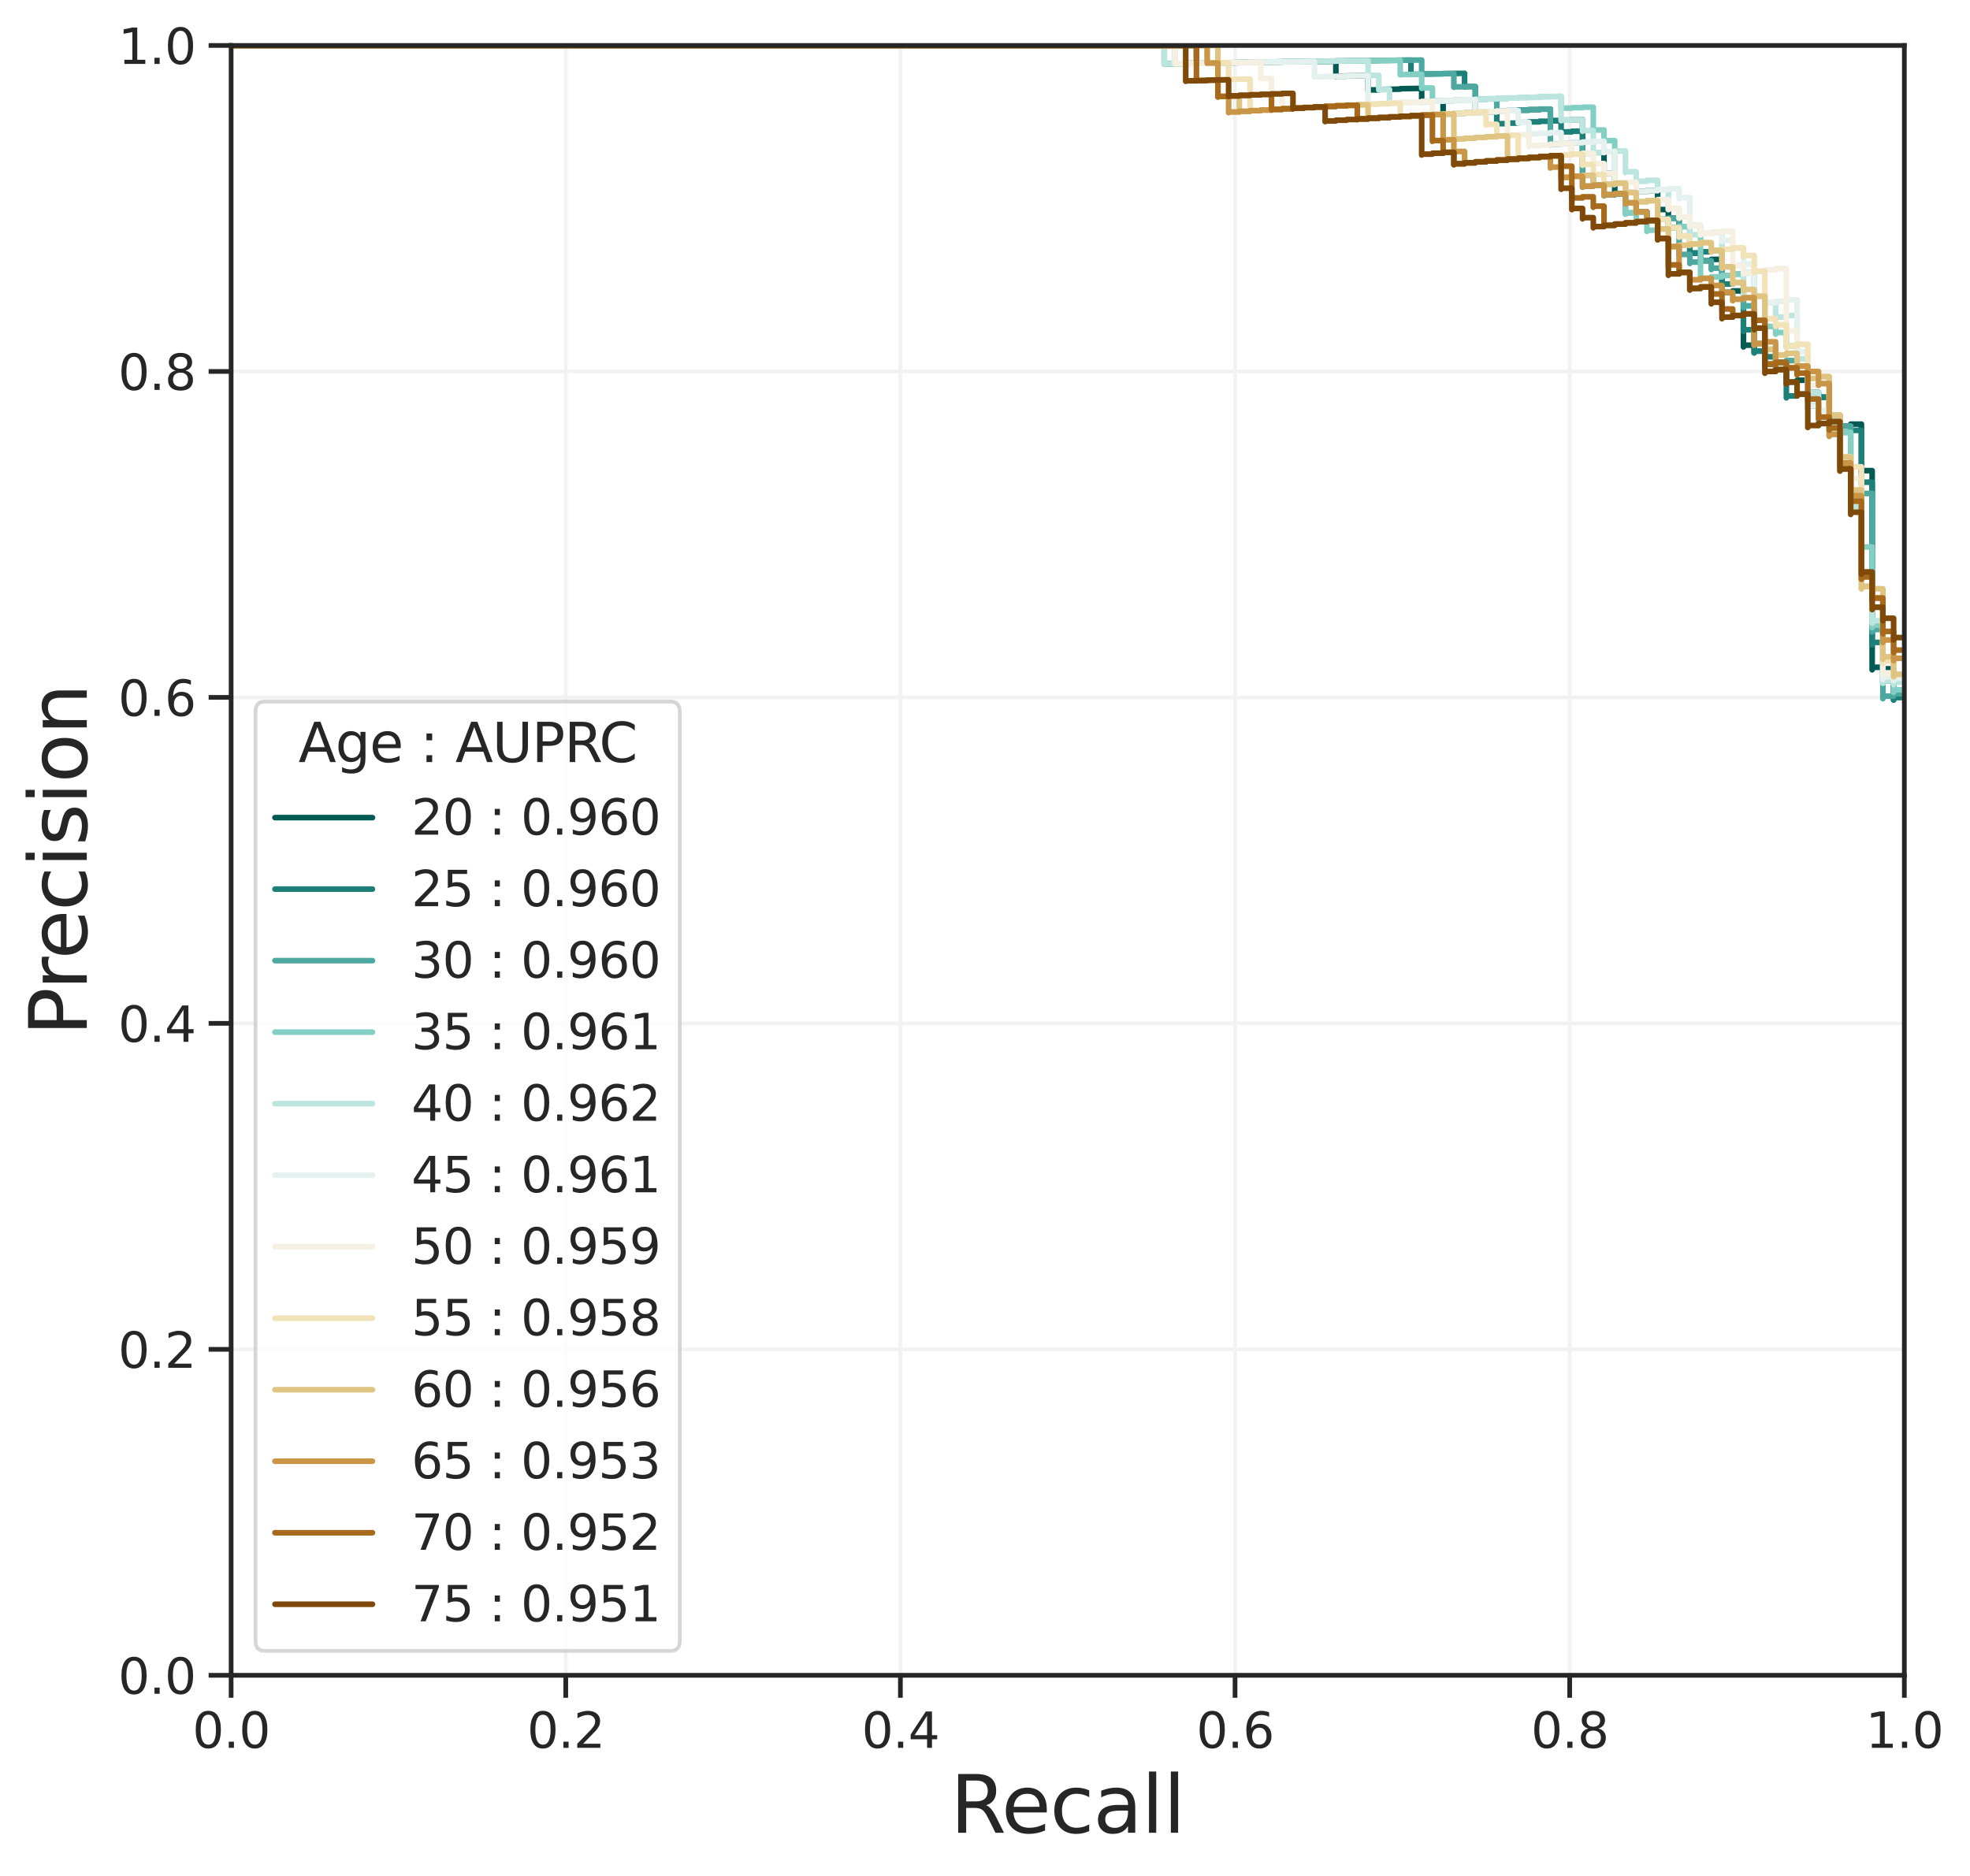 <?xml version="1.0" encoding="utf-8" standalone="no"?>
<!DOCTYPE svg PUBLIC "-//W3C//DTD SVG 1.1//EN"
  "http://www.w3.org/Graphics/SVG/1.1/DTD/svg11.dtd">
<svg height="500.595pt" version="1.1" viewBox="0 0 525.583 500.595" width="525.583pt" xmlns="http://www.w3.org/2000/svg" xmlns:xlink="http://www.w3.org/1999/xlink">
 <defs>
  <style type="text/css">*{stroke-linecap:butt;stroke-linejoin:round;}</style>
 </defs>
 <g id="figure_1">
  <g id="patch_1">
   <path d="M 0 500.595 
L 525.583 500.595 
L 525.583 0 
L 0 0 
z
" style="fill:#ffffff;"/>
  </g>
  <g id="axes_1">
   <g id="patch_2">
    <path d="M 61.663 447.011 
L 508.063 447.011 
L 508.063 12.131 
L 61.663 12.131 
z
" style="fill:#ffffff;"/>
   </g>
   <g id="matplotlib.axis_1">
    <g id="xtick_1">
     <g id="line2d_1">
      <path clip-path="url(#p595df7bc4d)" d="M 61.663 447.011 
L 61.663 12.131 
" style="fill:none;stroke:#f2f2f2;stroke-linecap:round;"/>
     </g>
     <g id="line2d_2">
      <defs>
       <path d="M 0 0 
L 0 6 
" id="mf398251607" style="stroke:#262626;stroke-width:1.25;"/>
      </defs>
      <g>
       <use style="fill:#262626;stroke:#262626;stroke-width:1.25;" x="61.663" xlink:href="#mf398251607" y="447.011"/>
      </g>
     </g>
     <g id="text_1">
      <!-- 0.0 -->
      <g style="fill:#262626;" transform="translate(51.344 466.372)scale(0.13 -0.13)">
       <defs>
        <path d="M 2034 4250 
Q 1547 4250 1301 3770 
Q 1056 3291 1056 2328 
Q 1056 1369 1301 889 
Q 1547 409 2034 409 
Q 2525 409 2770 889 
Q 3016 1369 3016 2328 
Q 3016 3291 2770 3770 
Q 2525 4250 2034 4250 
z
M 2034 4750 
Q 2819 4750 3233 4129 
Q 3647 3509 3647 2328 
Q 3647 1150 3233 529 
Q 2819 -91 2034 -91 
Q 1250 -91 836 529 
Q 422 1150 422 2328 
Q 422 3509 836 4129 
Q 1250 4750 2034 4750 
z
" id="DejaVuSans-30" transform="scale(0.016)"/>
        <path d="M 684 794 
L 1344 794 
L 1344 0 
L 684 0 
L 684 794 
z
" id="DejaVuSans-2e" transform="scale(0.016)"/>
       </defs>
       <use xlink:href="#DejaVuSans-30"/>
       <use x="63.623" xlink:href="#DejaVuSans-2e"/>
       <use x="95.41" xlink:href="#DejaVuSans-30"/>
      </g>
     </g>
    </g>
    <g id="xtick_2">
     <g id="line2d_3">
      <path clip-path="url(#p595df7bc4d)" d="M 150.943 447.011 
L 150.943 12.131 
" style="fill:none;stroke:#f2f2f2;stroke-linecap:round;"/>
     </g>
     <g id="line2d_4">
      <g>
       <use style="fill:#262626;stroke:#262626;stroke-width:1.25;" x="150.943" xlink:href="#mf398251607" y="447.011"/>
      </g>
     </g>
     <g id="text_2">
      <!-- 0.2 -->
      <g style="fill:#262626;" transform="translate(140.624 466.372)scale(0.13 -0.13)">
       <defs>
        <path d="M 1228 531 
L 3431 531 
L 3431 0 
L 469 0 
L 469 531 
Q 828 903 1448 1529 
Q 2069 2156 2228 2338 
Q 2531 2678 2651 2914 
Q 2772 3150 2772 3378 
Q 2772 3750 2511 3984 
Q 2250 4219 1831 4219 
Q 1534 4219 1204 4116 
Q 875 4013 500 3803 
L 500 4441 
Q 881 4594 1212 4672 
Q 1544 4750 1819 4750 
Q 2544 4750 2975 4387 
Q 3406 4025 3406 3419 
Q 3406 3131 3298 2873 
Q 3191 2616 2906 2266 
Q 2828 2175 2409 1742 
Q 1991 1309 1228 531 
z
" id="DejaVuSans-32" transform="scale(0.016)"/>
       </defs>
       <use xlink:href="#DejaVuSans-30"/>
       <use x="63.623" xlink:href="#DejaVuSans-2e"/>
       <use x="95.41" xlink:href="#DejaVuSans-32"/>
      </g>
     </g>
    </g>
    <g id="xtick_3">
     <g id="line2d_5">
      <path clip-path="url(#p595df7bc4d)" d="M 240.223 447.011 
L 240.223 12.131 
" style="fill:none;stroke:#f2f2f2;stroke-linecap:round;"/>
     </g>
     <g id="line2d_6">
      <g>
       <use style="fill:#262626;stroke:#262626;stroke-width:1.25;" x="240.223" xlink:href="#mf398251607" y="447.011"/>
      </g>
     </g>
     <g id="text_3">
      <!-- 0.4 -->
      <g style="fill:#262626;" transform="translate(229.904 466.372)scale(0.13 -0.13)">
       <defs>
        <path d="M 2419 4116 
L 825 1625 
L 2419 1625 
L 2419 4116 
z
M 2253 4666 
L 3047 4666 
L 3047 1625 
L 3713 1625 
L 3713 1100 
L 3047 1100 
L 3047 0 
L 2419 0 
L 2419 1100 
L 313 1100 
L 313 1709 
L 2253 4666 
z
" id="DejaVuSans-34" transform="scale(0.016)"/>
       </defs>
       <use xlink:href="#DejaVuSans-30"/>
       <use x="63.623" xlink:href="#DejaVuSans-2e"/>
       <use x="95.41" xlink:href="#DejaVuSans-34"/>
      </g>
     </g>
    </g>
    <g id="xtick_4">
     <g id="line2d_7">
      <path clip-path="url(#p595df7bc4d)" d="M 329.503 447.011 
L 329.503 12.131 
" style="fill:none;stroke:#f2f2f2;stroke-linecap:round;"/>
     </g>
     <g id="line2d_8">
      <g>
       <use style="fill:#262626;stroke:#262626;stroke-width:1.25;" x="329.503" xlink:href="#mf398251607" y="447.011"/>
      </g>
     </g>
     <g id="text_4">
      <!-- 0.6 -->
      <g style="fill:#262626;" transform="translate(319.184 466.372)scale(0.13 -0.13)">
       <defs>
        <path d="M 2113 2584 
Q 1688 2584 1439 2293 
Q 1191 2003 1191 1497 
Q 1191 994 1439 701 
Q 1688 409 2113 409 
Q 2538 409 2786 701 
Q 3034 994 3034 1497 
Q 3034 2003 2786 2293 
Q 2538 2584 2113 2584 
z
M 3366 4563 
L 3366 3988 
Q 3128 4100 2886 4159 
Q 2644 4219 2406 4219 
Q 1781 4219 1451 3797 
Q 1122 3375 1075 2522 
Q 1259 2794 1537 2939 
Q 1816 3084 2150 3084 
Q 2853 3084 3261 2657 
Q 3669 2231 3669 1497 
Q 3669 778 3244 343 
Q 2819 -91 2113 -91 
Q 1303 -91 875 529 
Q 447 1150 447 2328 
Q 447 3434 972 4092 
Q 1497 4750 2381 4750 
Q 2619 4750 2861 4703 
Q 3103 4656 3366 4563 
z
" id="DejaVuSans-36" transform="scale(0.016)"/>
       </defs>
       <use xlink:href="#DejaVuSans-30"/>
       <use x="63.623" xlink:href="#DejaVuSans-2e"/>
       <use x="95.41" xlink:href="#DejaVuSans-36"/>
      </g>
     </g>
    </g>
    <g id="xtick_5">
     <g id="line2d_9">
      <path clip-path="url(#p595df7bc4d)" d="M 418.783 447.011 
L 418.783 12.131 
" style="fill:none;stroke:#f2f2f2;stroke-linecap:round;"/>
     </g>
     <g id="line2d_10">
      <g>
       <use style="fill:#262626;stroke:#262626;stroke-width:1.25;" x="418.783" xlink:href="#mf398251607" y="447.011"/>
      </g>
     </g>
     <g id="text_5">
      <!-- 0.8 -->
      <g style="fill:#262626;" transform="translate(408.464 466.372)scale(0.13 -0.13)">
       <defs>
        <path d="M 2034 2216 
Q 1584 2216 1326 1975 
Q 1069 1734 1069 1313 
Q 1069 891 1326 650 
Q 1584 409 2034 409 
Q 2484 409 2743 651 
Q 3003 894 3003 1313 
Q 3003 1734 2745 1975 
Q 2488 2216 2034 2216 
z
M 1403 2484 
Q 997 2584 770 2862 
Q 544 3141 544 3541 
Q 544 4100 942 4425 
Q 1341 4750 2034 4750 
Q 2731 4750 3128 4425 
Q 3525 4100 3525 3541 
Q 3525 3141 3298 2862 
Q 3072 2584 2669 2484 
Q 3125 2378 3379 2068 
Q 3634 1759 3634 1313 
Q 3634 634 3220 271 
Q 2806 -91 2034 -91 
Q 1263 -91 848 271 
Q 434 634 434 1313 
Q 434 1759 690 2068 
Q 947 2378 1403 2484 
z
M 1172 3481 
Q 1172 3119 1398 2916 
Q 1625 2713 2034 2713 
Q 2441 2713 2670 2916 
Q 2900 3119 2900 3481 
Q 2900 3844 2670 4047 
Q 2441 4250 2034 4250 
Q 1625 4250 1398 4047 
Q 1172 3844 1172 3481 
z
" id="DejaVuSans-38" transform="scale(0.016)"/>
       </defs>
       <use xlink:href="#DejaVuSans-30"/>
       <use x="63.623" xlink:href="#DejaVuSans-2e"/>
       <use x="95.41" xlink:href="#DejaVuSans-38"/>
      </g>
     </g>
    </g>
    <g id="xtick_6">
     <g id="line2d_11">
      <path clip-path="url(#p595df7bc4d)" d="M 508.063 447.011 
L 508.063 12.131 
" style="fill:none;stroke:#f2f2f2;stroke-linecap:round;"/>
     </g>
     <g id="line2d_12">
      <g>
       <use style="fill:#262626;stroke:#262626;stroke-width:1.25;" x="508.063" xlink:href="#mf398251607" y="447.011"/>
      </g>
     </g>
     <g id="text_6">
      <!-- 1.0 -->
      <g style="fill:#262626;" transform="translate(497.744 466.372)scale(0.13 -0.13)">
       <defs>
        <path d="M 794 531 
L 1825 531 
L 1825 4091 
L 703 3866 
L 703 4441 
L 1819 4666 
L 2450 4666 
L 2450 531 
L 3481 531 
L 3481 0 
L 794 0 
L 794 531 
z
" id="DejaVuSans-31" transform="scale(0.016)"/>
       </defs>
       <use xlink:href="#DejaVuSans-31"/>
       <use x="63.623" xlink:href="#DejaVuSans-2e"/>
       <use x="95.41" xlink:href="#DejaVuSans-30"/>
      </g>
     </g>
    </g>
    <g id="text_7">
     <!-- Recall -->
     <g style="fill:#262626;" transform="translate(253.537 489.028)scale(0.21 -0.21)">
      <defs>
       <path d="M 2841 2188 
Q 3044 2119 3236 1894 
Q 3428 1669 3622 1275 
L 4263 0 
L 3584 0 
L 2988 1197 
Q 2756 1666 2539 1819 
Q 2322 1972 1947 1972 
L 1259 1972 
L 1259 0 
L 628 0 
L 628 4666 
L 2053 4666 
Q 2853 4666 3247 4331 
Q 3641 3997 3641 3322 
Q 3641 2881 3436 2590 
Q 3231 2300 2841 2188 
z
M 1259 4147 
L 1259 2491 
L 2053 2491 
Q 2509 2491 2742 2702 
Q 2975 2913 2975 3322 
Q 2975 3731 2742 3939 
Q 2509 4147 2053 4147 
L 1259 4147 
z
" id="DejaVuSans-52" transform="scale(0.016)"/>
       <path d="M 3597 1894 
L 3597 1613 
L 953 1613 
Q 991 1019 1311 708 
Q 1631 397 2203 397 
Q 2534 397 2845 478 
Q 3156 559 3463 722 
L 3463 178 
Q 3153 47 2828 -22 
Q 2503 -91 2169 -91 
Q 1331 -91 842 396 
Q 353 884 353 1716 
Q 353 2575 817 3079 
Q 1281 3584 2069 3584 
Q 2775 3584 3186 3129 
Q 3597 2675 3597 1894 
z
M 3022 2063 
Q 3016 2534 2758 2815 
Q 2500 3097 2075 3097 
Q 1594 3097 1305 2825 
Q 1016 2553 972 2059 
L 3022 2063 
z
" id="DejaVuSans-65" transform="scale(0.016)"/>
       <path d="M 3122 3366 
L 3122 2828 
Q 2878 2963 2633 3030 
Q 2388 3097 2138 3097 
Q 1578 3097 1268 2742 
Q 959 2388 959 1747 
Q 959 1106 1268 751 
Q 1578 397 2138 397 
Q 2388 397 2633 464 
Q 2878 531 3122 666 
L 3122 134 
Q 2881 22 2623 -34 
Q 2366 -91 2075 -91 
Q 1284 -91 818 406 
Q 353 903 353 1747 
Q 353 2603 823 3093 
Q 1294 3584 2113 3584 
Q 2378 3584 2631 3529 
Q 2884 3475 3122 3366 
z
" id="DejaVuSans-63" transform="scale(0.016)"/>
       <path d="M 2194 1759 
Q 1497 1759 1228 1600 
Q 959 1441 959 1056 
Q 959 750 1161 570 
Q 1363 391 1709 391 
Q 2188 391 2477 730 
Q 2766 1069 2766 1631 
L 2766 1759 
L 2194 1759 
z
M 3341 1997 
L 3341 0 
L 2766 0 
L 2766 531 
Q 2569 213 2275 61 
Q 1981 -91 1556 -91 
Q 1019 -91 701 211 
Q 384 513 384 1019 
Q 384 1609 779 1909 
Q 1175 2209 1959 2209 
L 2766 2209 
L 2766 2266 
Q 2766 2663 2505 2880 
Q 2244 3097 1772 3097 
Q 1472 3097 1187 3025 
Q 903 2953 641 2809 
L 641 3341 
Q 956 3463 1253 3523 
Q 1550 3584 1831 3584 
Q 2591 3584 2966 3190 
Q 3341 2797 3341 1997 
z
" id="DejaVuSans-61" transform="scale(0.016)"/>
       <path d="M 603 4863 
L 1178 4863 
L 1178 0 
L 603 0 
L 603 4863 
z
" id="DejaVuSans-6c" transform="scale(0.016)"/>
      </defs>
      <use xlink:href="#DejaVuSans-52"/>
      <use x="64.982" xlink:href="#DejaVuSans-65"/>
      <use x="126.506" xlink:href="#DejaVuSans-63"/>
      <use x="181.486" xlink:href="#DejaVuSans-61"/>
      <use x="242.766" xlink:href="#DejaVuSans-6c"/>
      <use x="270.549" xlink:href="#DejaVuSans-6c"/>
     </g>
    </g>
   </g>
   <g id="matplotlib.axis_2">
    <g id="ytick_1">
     <g id="line2d_13">
      <path clip-path="url(#p595df7bc4d)" d="M 61.663 447.011 
L 508.063 447.011 
" style="fill:none;stroke:#f2f2f2;stroke-linecap:round;"/>
     </g>
     <g id="line2d_14">
      <defs>
       <path d="M 0 0 
L -6 0 
" id="mbeab067ea6" style="stroke:#262626;stroke-width:1.25;"/>
      </defs>
      <g>
       <use style="fill:#262626;stroke:#262626;stroke-width:1.25;" x="61.663" xlink:href="#mbeab067ea6" y="447.011"/>
      </g>
     </g>
     <g id="text_8">
      <!-- 0.0 -->
      <g style="fill:#262626;" transform="translate(31.524 451.941)scale(0.13 -0.13)">
       <use xlink:href="#DejaVuSans-30"/>
       <use x="63.623" xlink:href="#DejaVuSans-2e"/>
       <use x="95.41" xlink:href="#DejaVuSans-30"/>
      </g>
     </g>
    </g>
    <g id="ytick_2">
     <g id="line2d_15">
      <path clip-path="url(#p595df7bc4d)" d="M 61.663 360.035 
L 508.063 360.035 
" style="fill:none;stroke:#f2f2f2;stroke-linecap:round;"/>
     </g>
     <g id="line2d_16">
      <g>
       <use style="fill:#262626;stroke:#262626;stroke-width:1.25;" x="61.663" xlink:href="#mbeab067ea6" y="360.035"/>
      </g>
     </g>
     <g id="text_9">
      <!-- 0.2 -->
      <g style="fill:#262626;" transform="translate(31.524 364.965)scale(0.13 -0.13)">
       <use xlink:href="#DejaVuSans-30"/>
       <use x="63.623" xlink:href="#DejaVuSans-2e"/>
       <use x="95.41" xlink:href="#DejaVuSans-32"/>
      </g>
     </g>
    </g>
    <g id="ytick_3">
     <g id="line2d_17">
      <path clip-path="url(#p595df7bc4d)" d="M 61.663 273.059 
L 508.063 273.059 
" style="fill:none;stroke:#f2f2f2;stroke-linecap:round;"/>
     </g>
     <g id="line2d_18">
      <g>
       <use style="fill:#262626;stroke:#262626;stroke-width:1.25;" x="61.663" xlink:href="#mbeab067ea6" y="273.059"/>
      </g>
     </g>
     <g id="text_10">
      <!-- 0.4 -->
      <g style="fill:#262626;" transform="translate(31.524 277.989)scale(0.13 -0.13)">
       <use xlink:href="#DejaVuSans-30"/>
       <use x="63.623" xlink:href="#DejaVuSans-2e"/>
       <use x="95.41" xlink:href="#DejaVuSans-34"/>
      </g>
     </g>
    </g>
    <g id="ytick_4">
     <g id="line2d_19">
      <path clip-path="url(#p595df7bc4d)" d="M 61.663 186.083 
L 508.063 186.083 
" style="fill:none;stroke:#f2f2f2;stroke-linecap:round;"/>
     </g>
     <g id="line2d_20">
      <g>
       <use style="fill:#262626;stroke:#262626;stroke-width:1.25;" x="61.663" xlink:href="#mbeab067ea6" y="186.083"/>
      </g>
     </g>
     <g id="text_11">
      <!-- 0.6 -->
      <g style="fill:#262626;" transform="translate(31.524 191.013)scale(0.13 -0.13)">
       <use xlink:href="#DejaVuSans-30"/>
       <use x="63.623" xlink:href="#DejaVuSans-2e"/>
       <use x="95.41" xlink:href="#DejaVuSans-36"/>
      </g>
     </g>
    </g>
    <g id="ytick_5">
     <g id="line2d_21">
      <path clip-path="url(#p595df7bc4d)" d="M 61.663 99.107 
L 508.063 99.107 
" style="fill:none;stroke:#f2f2f2;stroke-linecap:round;"/>
     </g>
     <g id="line2d_22">
      <g>
       <use style="fill:#262626;stroke:#262626;stroke-width:1.25;" x="61.663" xlink:href="#mbeab067ea6" y="99.107"/>
      </g>
     </g>
     <g id="text_12">
      <!-- 0.8 -->
      <g style="fill:#262626;" transform="translate(31.524 104.037)scale(0.13 -0.13)">
       <use xlink:href="#DejaVuSans-30"/>
       <use x="63.623" xlink:href="#DejaVuSans-2e"/>
       <use x="95.41" xlink:href="#DejaVuSans-38"/>
      </g>
     </g>
    </g>
    <g id="ytick_6">
     <g id="line2d_23">
      <path clip-path="url(#p595df7bc4d)" d="M 61.663 12.131 
L 508.063 12.131 
" style="fill:none;stroke:#f2f2f2;stroke-linecap:round;"/>
     </g>
     <g id="line2d_24">
      <g>
       <use style="fill:#262626;stroke:#262626;stroke-width:1.25;" x="61.663" xlink:href="#mbeab067ea6" y="12.131"/>
      </g>
     </g>
     <g id="text_13">
      <!-- 1.0 -->
      <g style="fill:#262626;" transform="translate(31.524 17.061)scale(0.13 -0.13)">
       <use xlink:href="#DejaVuSans-31"/>
       <use x="63.623" xlink:href="#DejaVuSans-2e"/>
       <use x="95.41" xlink:href="#DejaVuSans-30"/>
      </g>
     </g>
    </g>
    <g id="text_14">
     <!-- Precision -->
     <g style="fill:#262626;" transform="translate(23.157 276.415)rotate(-90)scale(0.21 -0.21)">
      <defs>
       <path d="M 1259 4147 
L 1259 2394 
L 2053 2394 
Q 2494 2394 2734 2622 
Q 2975 2850 2975 3272 
Q 2975 3691 2734 3919 
Q 2494 4147 2053 4147 
L 1259 4147 
z
M 628 4666 
L 2053 4666 
Q 2838 4666 3239 4311 
Q 3641 3956 3641 3272 
Q 3641 2581 3239 2228 
Q 2838 1875 2053 1875 
L 1259 1875 
L 1259 0 
L 628 0 
L 628 4666 
z
" id="DejaVuSans-50" transform="scale(0.016)"/>
       <path d="M 2631 2963 
Q 2534 3019 2420 3045 
Q 2306 3072 2169 3072 
Q 1681 3072 1420 2755 
Q 1159 2438 1159 1844 
L 1159 0 
L 581 0 
L 581 3500 
L 1159 3500 
L 1159 2956 
Q 1341 3275 1631 3429 
Q 1922 3584 2338 3584 
Q 2397 3584 2469 3576 
Q 2541 3569 2628 3553 
L 2631 2963 
z
" id="DejaVuSans-72" transform="scale(0.016)"/>
       <path d="M 603 3500 
L 1178 3500 
L 1178 0 
L 603 0 
L 603 3500 
z
M 603 4863 
L 1178 4863 
L 1178 4134 
L 603 4134 
L 603 4863 
z
" id="DejaVuSans-69" transform="scale(0.016)"/>
       <path d="M 2834 3397 
L 2834 2853 
Q 2591 2978 2328 3040 
Q 2066 3103 1784 3103 
Q 1356 3103 1142 2972 
Q 928 2841 928 2578 
Q 928 2378 1081 2264 
Q 1234 2150 1697 2047 
L 1894 2003 
Q 2506 1872 2764 1633 
Q 3022 1394 3022 966 
Q 3022 478 2636 193 
Q 2250 -91 1575 -91 
Q 1294 -91 989 -36 
Q 684 19 347 128 
L 347 722 
Q 666 556 975 473 
Q 1284 391 1588 391 
Q 1994 391 2212 530 
Q 2431 669 2431 922 
Q 2431 1156 2273 1281 
Q 2116 1406 1581 1522 
L 1381 1569 
Q 847 1681 609 1914 
Q 372 2147 372 2553 
Q 372 3047 722 3315 
Q 1072 3584 1716 3584 
Q 2034 3584 2315 3537 
Q 2597 3491 2834 3397 
z
" id="DejaVuSans-73" transform="scale(0.016)"/>
       <path d="M 1959 3097 
Q 1497 3097 1228 2736 
Q 959 2375 959 1747 
Q 959 1119 1226 758 
Q 1494 397 1959 397 
Q 2419 397 2687 759 
Q 2956 1122 2956 1747 
Q 2956 2369 2687 2733 
Q 2419 3097 1959 3097 
z
M 1959 3584 
Q 2709 3584 3137 3096 
Q 3566 2609 3566 1747 
Q 3566 888 3137 398 
Q 2709 -91 1959 -91 
Q 1206 -91 779 398 
Q 353 888 353 1747 
Q 353 2609 779 3096 
Q 1206 3584 1959 3584 
z
" id="DejaVuSans-6f" transform="scale(0.016)"/>
       <path d="M 3513 2113 
L 3513 0 
L 2938 0 
L 2938 2094 
Q 2938 2591 2744 2837 
Q 2550 3084 2163 3084 
Q 1697 3084 1428 2787 
Q 1159 2491 1159 1978 
L 1159 0 
L 581 0 
L 581 3500 
L 1159 3500 
L 1159 2956 
Q 1366 3272 1645 3428 
Q 1925 3584 2291 3584 
Q 2894 3584 3203 3211 
Q 3513 2838 3513 2113 
z
" id="DejaVuSans-6e" transform="scale(0.016)"/>
      </defs>
      <use xlink:href="#DejaVuSans-50"/>
      <use x="58.553" xlink:href="#DejaVuSans-72"/>
      <use x="97.416" xlink:href="#DejaVuSans-65"/>
      <use x="158.939" xlink:href="#DejaVuSans-63"/>
      <use x="213.92" xlink:href="#DejaVuSans-69"/>
      <use x="241.703" xlink:href="#DejaVuSans-73"/>
      <use x="293.803" xlink:href="#DejaVuSans-69"/>
      <use x="321.586" xlink:href="#DejaVuSans-6f"/>
      <use x="382.768" xlink:href="#DejaVuSans-6e"/>
     </g>
    </g>
   </g>
   <g id="line2d_25">
    <path clip-path="url(#p595df7bc4d)" d="M 508.063 186.083 
L 505.202 186.083 
L 505.202 186.754 
L 505.202 178.459 
L 502.34 178.459 
L 502.34 179.125 
L 502.34 178.049 
L 499.479 178.049 
L 499.479 178.718 
L 499.479 125.578 
L 496.617 125.578 
L 496.617 126.128 
L 496.617 113.163 
L 493.755 113.163 
L 493.755 113.676 
L 490.894 113.676 
L 490.894 114.194 
L 490.894 110.763 
L 488.032 110.763 
L 488.032 111.274 
L 488.032 105.973 
L 485.171 105.973 
L 485.171 106.47 
L 485.171 104.658 
L 482.309 104.658 
L 482.309 105.153 
L 482.309 101.457 
L 479.448 101.457 
L 479.448 101.943 
L 476.586 101.943 
L 476.586 102.434 
L 476.586 96.691 
L 473.725 96.691 
L 473.725 97.163 
L 470.863 97.163 
L 470.863 97.641 
L 470.863 93.671 
L 468.002 93.671 
L 468.002 94.137 
L 468.002 92.109 
L 465.14 92.109 
L 465.14 92.571 
L 465.14 77.625 
L 462.279 77.625 
L 462.279 78.022 
L 459.417 78.022 
L 459.417 78.423 
L 459.417 69.209 
L 456.555 69.209 
L 456.555 69.568 
L 453.694 69.568 
L 453.694 69.931 
L 453.694 67.529 
L 450.832 67.529 
L 450.832 67.884 
L 450.832 60.451 
L 447.971 60.451 
L 447.971 60.769 
L 447.971 58.211 
L 445.109 58.211 
L 445.109 58.518 
L 445.109 55.91 
L 442.248 55.91 
L 442.248 56.206 
L 442.248 50.853 
L 439.386 50.853 
L 439.386 51.12 
L 436.525 51.12 
L 436.525 51.391 
L 433.663 51.391 
L 433.663 51.665 
L 430.802 51.665 
L 430.802 51.944 
L 430.802 46.3 
L 427.94 46.3 
L 427.94 46.546 
L 427.94 40.699 
L 425.079 40.699 
L 425.079 40.909 
L 422.217 40.909 
L 422.217 41.123 
L 422.217 31.898 
L 419.355 31.898 
L 419.355 32.049 
L 416.494 32.049 
L 416.494 32.202 
L 413.632 32.202 
L 413.632 32.358 
L 413.632 29.118 
L 410.771 29.118 
L 410.771 29.252 
L 407.909 29.252 
L 407.909 29.388 
L 405.048 29.388 
L 405.048 29.526 
L 402.186 29.526 
L 402.186 29.666 
L 399.325 29.666 
L 399.325 29.809 
L 396.463 29.809 
L 396.463 29.954 
L 393.602 29.954 
L 393.602 30.101 
L 390.74 30.101 
L 390.74 30.251 
L 387.879 30.251 
L 387.879 30.403 
L 385.017 30.403 
L 385.017 30.558 
L 385.017 26.998 
L 382.155 26.998 
L 382.155 27.126 
L 379.294 27.126 
L 379.294 27.257 
L 379.294 23.575 
L 373.571 23.676 
L 373.571 23.779 
L 367.848 23.884 
L 367.848 23.991 
L 364.986 23.991 
L 364.986 24.1 
L 364.986 20.184 
L 359.263 20.259 
L 359.263 20.336 
L 356.402 20.336 
L 356.402 20.414 
L 356.402 16.312 
L 347.817 16.394 
L 347.817 16.436 
L 339.232 16.523 
L 339.232 16.568 
L 330.648 16.661 
L 330.648 16.708 
L 322.063 16.807 
L 322.063 16.858 
L 319.202 16.858 
L 319.202 16.91 
L 319.202 12.131 
L 61.663 12.131 
L 61.663 12.131 
" style="fill:none;stroke:#015b52;stroke-linecap:round;stroke-width:1.5;"/>
   </g>
   <g id="line2d_26">
    <path clip-path="url(#p595df7bc4d)" d="M 508.063 186.083 
L 505.202 186.083 
L 505.202 186.754 
L 505.202 181.631 
L 502.34 181.631 
L 502.34 182.301 
L 502.34 171.408 
L 499.479 171.408 
L 499.479 172.066 
L 499.479 128.653 
L 496.617 128.653 
L 496.617 129.214 
L 496.617 114.841 
L 493.755 114.841 
L 493.755 115.36 
L 490.894 115.36 
L 490.894 115.884 
L 490.894 114.194 
L 488.032 114.194 
L 488.032 114.718 
L 488.032 105.973 
L 485.171 105.973 
L 485.171 106.47 
L 482.309 106.47 
L 482.309 106.971 
L 482.309 105.153 
L 479.448 105.153 
L 479.448 105.653 
L 476.586 105.653 
L 476.586 106.159 
L 476.586 98.626 
L 473.725 98.626 
L 473.725 99.107 
L 473.725 95.198 
L 470.863 95.198 
L 470.863 95.667 
L 470.863 93.671 
L 468.002 93.671 
L 468.002 94.137 
L 468.002 87.982 
L 465.14 87.982 
L 465.14 88.425 
L 465.14 75.386 
L 462.279 75.386 
L 462.279 75.772 
L 459.417 75.772 
L 459.417 76.162 
L 459.417 66.833 
L 456.555 66.833 
L 456.555 67.179 
L 453.694 67.179 
L 453.694 67.529 
L 450.832 67.529 
L 450.832 67.884 
L 450.832 62.961 
L 447.971 62.961 
L 447.971 63.293 
L 447.971 60.769 
L 445.109 60.769 
L 445.109 61.091 
L 445.109 58.518 
L 442.248 58.518 
L 442.248 58.829 
L 439.386 58.829 
L 439.386 59.145 
L 439.386 56.506 
L 436.525 56.506 
L 436.525 56.81 
L 436.525 54.119 
L 433.663 54.119 
L 433.663 54.411 
L 433.663 51.665 
L 430.802 51.665 
L 430.802 51.944 
L 427.94 51.944 
L 427.94 52.226 
L 427.94 49.406 
L 425.079 49.406 
L 425.079 49.674 
L 422.217 49.674 
L 422.217 49.946 
L 422.217 35.019 
L 419.355 35.019 
L 419.355 35.192 
L 416.494 35.192 
L 416.494 35.368 
L 416.494 32.202 
L 413.632 32.202 
L 413.632 32.358 
L 410.771 32.358 
L 410.771 32.516 
L 407.909 32.516 
L 407.909 32.676 
L 405.048 32.676 
L 405.048 32.839 
L 402.186 32.839 
L 402.186 33.005 
L 399.325 33.005 
L 399.325 33.173 
L 399.325 29.809 
L 396.463 29.809 
L 396.463 29.954 
L 393.602 29.954 
L 393.602 30.101 
L 393.602 23.094 
L 390.74 23.094 
L 390.74 23.187 
L 390.74 19.564 
L 385.017 19.629 
L 385.017 19.694 
L 379.294 19.76 
L 379.294 19.828 
L 376.432 19.828 
L 376.432 19.896 
L 376.432 16.048 
L 364.986 16.157 
L 364.986 16.195 
L 356.402 16.272 
L 356.402 16.312 
L 347.817 16.394 
L 347.817 16.436 
L 339.232 16.523 
L 339.232 16.568 
L 330.648 16.661 
L 330.648 16.708 
L 322.063 16.807 
L 322.063 16.858 
L 313.479 16.963 
L 313.479 17.017 
L 310.617 17.017 
L 310.617 17.072 
L 310.617 12.131 
L 61.663 12.131 
L 61.663 12.131 
" style="fill:none;stroke:#1d8078;stroke-linecap:round;stroke-width:1.5;"/>
   </g>
   <g id="line2d_27">
    <path clip-path="url(#p595df7bc4d)" d="M 508.063 185.075 
L 505.202 185.075 
L 505.202 185.746 
L 502.34 185.746 
L 502.34 186.421 
L 502.34 167.963 
L 499.479 167.963 
L 499.479 168.615 
L 499.479 131.671 
L 496.617 131.671 
L 496.617 132.24 
L 493.755 132.24 
L 493.755 132.815 
L 493.755 113.676 
L 490.894 113.676 
L 490.894 114.194 
L 490.894 112.488 
L 488.032 112.488 
L 488.032 113.005 
L 485.171 113.005 
L 485.171 113.528 
L 485.171 108.262 
L 482.309 108.262 
L 482.309 108.771 
L 482.309 95.761 
L 479.448 95.761 
L 479.448 96.223 
L 476.586 96.223 
L 476.586 96.691 
L 473.725 96.691 
L 473.725 97.163 
L 473.725 93.21 
L 470.863 93.21 
L 470.863 93.671 
L 470.863 91.652 
L 468.002 91.652 
L 468.002 92.109 
L 468.002 81.608 
L 465.14 81.608 
L 465.14 82.022 
L 465.14 73.12 
L 462.279 73.12 
L 462.279 73.494 
L 459.417 73.494 
L 459.417 73.873 
L 459.417 71.555 
L 456.555 71.555 
L 456.555 71.927 
L 456.555 69.568 
L 453.694 69.568 
L 453.694 69.931 
L 450.832 69.931 
L 450.832 70.299 
L 450.832 67.884 
L 447.971 67.884 
L 447.971 68.244 
L 447.971 58.211 
L 445.109 58.211 
L 445.109 58.518 
L 442.248 58.518 
L 442.248 58.829 
L 439.386 58.829 
L 439.386 59.145 
L 439.386 56.506 
L 436.525 56.506 
L 436.525 56.81 
L 433.663 56.81 
L 433.663 57.118 
L 433.663 48.881 
L 430.802 48.881 
L 430.802 49.142 
L 427.94 49.142 
L 427.94 49.406 
L 425.079 49.406 
L 425.079 49.674 
L 425.079 46.795 
L 422.217 46.795 
L 422.217 47.048 
L 422.217 38.094 
L 419.355 38.094 
L 419.355 38.289 
L 416.494 38.289 
L 416.494 38.487 
L 413.632 38.487 
L 413.632 38.688 
L 413.632 29.118 
L 410.771 29.118 
L 410.771 29.252 
L 407.909 29.252 
L 407.909 29.388 
L 405.048 29.388 
L 405.048 29.526 
L 402.186 29.526 
L 402.186 29.666 
L 399.325 29.666 
L 399.325 29.809 
L 399.325 26.389 
L 396.463 26.389 
L 396.463 26.507 
L 393.602 26.507 
L 393.602 26.627 
L 393.602 23.094 
L 387.879 23.187 
L 387.879 23.281 
L 387.879 19.629 
L 382.155 19.694 
L 382.155 19.76 
L 379.294 19.76 
L 379.294 19.828 
L 379.294 16.013 
L 367.848 16.12 
L 367.848 16.157 
L 359.263 16.233 
L 359.263 16.272 
L 350.679 16.353 
L 350.679 16.394 
L 342.094 16.479 
L 342.094 16.523 
L 333.509 16.614 
L 333.509 16.661 
L 324.925 16.757 
L 324.925 16.807 
L 316.34 16.91 
L 316.34 16.963 
L 313.479 16.963 
L 313.479 17.017 
L 313.479 12.131 
L 61.663 12.131 
L 61.663 12.131 
" style="fill:none;stroke:#4da89f;stroke-linecap:round;stroke-width:1.5;"/>
   </g>
   <g id="line2d_28">
    <path clip-path="url(#p595df7bc4d)" d="M 508.063 184.06 
L 505.202 184.06 
L 505.202 184.729 
L 505.202 181.631 
L 502.34 181.631 
L 502.34 182.301 
L 502.34 166.795 
L 499.479 166.795 
L 499.479 167.445 
L 499.479 145.94 
L 496.617 145.94 
L 496.617 146.548 
L 496.617 133.732 
L 493.755 133.732 
L 493.755 134.311 
L 493.755 115.36 
L 490.894 115.36 
L 490.894 115.884 
L 488.032 115.884 
L 488.032 116.413 
L 488.032 113.005 
L 485.171 113.005 
L 485.171 113.528 
L 485.171 108.262 
L 482.309 108.262 
L 482.309 108.771 
L 482.309 97.681 
L 479.448 97.681 
L 479.448 98.151 
L 479.448 92.304 
L 476.586 92.304 
L 476.586 92.754 
L 476.586 88.729 
L 473.725 88.729 
L 473.725 89.167 
L 473.725 87.11 
L 470.863 87.11 
L 470.863 87.543 
L 470.863 85.453 
L 468.002 85.453 
L 468.002 85.882 
L 468.002 72.75 
L 465.14 72.75 
L 465.14 73.12 
L 462.279 73.12 
L 462.279 73.494 
L 459.417 73.494 
L 459.417 73.873 
L 456.555 73.873 
L 456.555 74.256 
L 453.694 74.256 
L 453.694 74.645 
L 453.694 60.137 
L 450.832 60.137 
L 450.832 60.451 
L 447.971 60.451 
L 447.971 60.769 
L 445.109 60.769 
L 445.109 61.091 
L 442.248 61.091 
L 442.248 61.417 
L 439.386 61.417 
L 439.386 61.748 
L 439.386 59.145 
L 436.525 59.145 
L 436.525 59.465 
L 436.525 56.81 
L 433.663 56.81 
L 433.663 57.118 
L 433.663 48.881 
L 430.802 48.881 
L 430.802 49.142 
L 430.802 37.525 
L 427.94 37.525 
L 427.94 37.712 
L 427.94 34.68 
L 425.079 34.68 
L 425.079 34.848 
L 425.079 28.603 
L 422.217 28.603 
L 422.217 28.729 
L 419.355 28.729 
L 419.355 28.857 
L 416.494 28.857 
L 416.494 28.986 
L 416.494 25.721 
L 410.771 25.828 
L 410.771 25.936 
L 405.048 26.047 
L 405.048 26.159 
L 402.186 26.159 
L 402.186 26.273 
L 399.325 26.273 
L 399.325 26.389 
L 396.463 26.389 
L 396.463 26.507 
L 393.602 26.507 
L 393.602 26.627 
L 390.74 26.627 
L 390.74 26.748 
L 387.879 26.748 
L 387.879 26.872 
L 385.017 26.872 
L 385.017 26.998 
L 382.155 26.998 
L 382.155 27.126 
L 382.155 23.475 
L 379.294 23.475 
L 379.294 23.575 
L 379.294 19.828 
L 373.571 19.896 
L 373.571 19.966 
L 373.571 16.084 
L 362.125 16.195 
L 362.125 16.233 
L 353.54 16.312 
L 353.54 16.353 
L 344.955 16.436 
L 344.955 16.479 
L 336.371 16.568 
L 336.371 16.614 
L 327.786 16.708 
L 327.786 16.757 
L 319.202 16.858 
L 319.202 16.91 
L 310.617 17.017 
L 310.617 17.072 
L 310.617 12.131 
L 61.663 12.131 
L 61.663 12.131 
" style="fill:none;stroke:#84cfc3;stroke-linecap:round;stroke-width:1.5;"/>
   </g>
   <g id="line2d_29">
    <path clip-path="url(#p595df7bc4d)" d="M 508.063 182.006 
L 505.202 182.006 
L 505.202 182.672 
L 505.202 181.631 
L 502.34 181.631 
L 502.34 182.301 
L 502.34 165.618 
L 499.479 165.618 
L 499.479 166.265 
L 499.479 153.898 
L 496.617 153.898 
L 496.617 154.525 
L 496.617 135.21 
L 493.755 135.21 
L 493.755 135.793 
L 493.755 121.927 
L 490.894 121.927 
L 490.894 122.473 
L 490.894 115.884 
L 488.032 115.884 
L 488.032 116.413 
L 488.032 113.005 
L 485.171 113.005 
L 485.171 113.528 
L 485.171 104.658 
L 482.309 104.658 
L 482.309 105.153 
L 482.309 95.761 
L 479.448 95.761 
L 479.448 96.223 
L 479.448 84.196 
L 476.586 84.196 
L 476.586 84.611 
L 473.725 84.611 
L 473.725 85.03 
L 473.725 80.796 
L 470.863 80.796 
L 470.863 81.2 
L 470.863 79.035 
L 468.002 79.035 
L 468.002 79.433 
L 465.14 79.433 
L 465.14 79.836 
L 465.14 70.826 
L 462.279 70.826 
L 462.279 71.188 
L 459.417 71.188 
L 459.417 71.555 
L 459.417 61.989 
L 456.555 61.989 
L 456.555 62.309 
L 453.694 62.309 
L 453.694 62.633 
L 450.832 62.633 
L 450.832 62.961 
L 450.832 57.907 
L 447.971 57.907 
L 447.971 58.211 
L 447.971 55.619 
L 445.109 55.619 
L 445.109 55.91 
L 445.109 50.589 
L 442.248 50.589 
L 442.248 50.853 
L 442.248 48.121 
L 439.386 48.121 
L 439.386 48.371 
L 436.525 48.371 
L 436.525 48.624 
L 436.525 45.819 
L 433.663 45.819 
L 433.663 46.057 
L 433.663 40.288 
L 430.802 40.288 
L 430.802 40.492 
L 427.94 40.492 
L 427.94 40.699 
L 425.079 40.699 
L 425.079 40.909 
L 425.079 34.848 
L 422.217 34.848 
L 422.217 35.019 
L 422.217 31.898 
L 419.355 31.898 
L 419.355 32.049 
L 416.494 32.049 
L 416.494 32.202 
L 416.494 25.721 
L 410.771 25.828 
L 410.771 25.936 
L 405.048 26.047 
L 405.048 26.159 
L 402.186 26.159 
L 402.186 26.273 
L 399.325 26.273 
L 399.325 26.389 
L 396.463 26.389 
L 396.463 26.507 
L 393.602 26.507 
L 393.602 26.627 
L 390.74 26.627 
L 390.74 26.748 
L 387.879 26.748 
L 387.879 26.872 
L 385.017 26.872 
L 385.017 26.998 
L 382.155 26.998 
L 382.155 27.126 
L 379.294 27.126 
L 379.294 27.257 
L 376.432 27.257 
L 376.432 27.39 
L 373.571 27.39 
L 373.571 27.525 
L 370.709 27.525 
L 370.709 27.662 
L 370.709 23.884 
L 367.848 23.884 
L 367.848 23.991 
L 367.848 20.11 
L 364.986 20.11 
L 364.986 20.184 
L 364.986 16.195 
L 356.402 16.272 
L 356.402 16.312 
L 347.817 16.394 
L 347.817 16.436 
L 339.232 16.523 
L 339.232 16.568 
L 330.648 16.661 
L 330.648 16.708 
L 322.063 16.807 
L 322.063 16.858 
L 313.479 16.963 
L 313.479 17.017 
L 310.617 17.017 
L 310.617 17.072 
L 310.617 12.131 
L 61.663 12.131 
L 61.663 12.131 
" style="fill:none;stroke:#bce5df;stroke-linecap:round;stroke-width:1.5;"/>
   </g>
   <g id="line2d_30">
    <path clip-path="url(#p595df7bc4d)" d="M 508.063 180.966 
L 505.202 180.966 
L 505.202 181.631 
L 505.202 180.582 
L 502.34 180.582 
L 502.34 181.251 
L 502.34 162.025 
L 499.479 162.025 
L 499.479 162.666 
L 499.479 156.458 
L 496.617 156.458 
L 496.617 157.091 
L 496.617 133.732 
L 493.755 133.732 
L 493.755 134.311 
L 493.755 125.114 
L 490.894 125.114 
L 490.894 125.671 
L 490.894 110.763 
L 488.032 110.763 
L 488.032 111.274 
L 488.032 109.526 
L 485.171 109.526 
L 485.171 110.036 
L 485.171 108.262 
L 482.309 108.262 
L 482.309 108.771 
L 482.309 93.821 
L 479.448 93.821 
L 479.448 94.275 
L 479.448 80.002 
L 476.586 80.002 
L 476.586 80.397 
L 473.725 80.397 
L 473.725 80.796 
L 470.863 80.796 
L 470.863 81.2 
L 470.863 79.035 
L 468.002 79.035 
L 468.002 79.433 
L 468.002 70.468 
L 465.14 70.468 
L 465.14 70.826 
L 465.14 66.153 
L 462.279 66.153 
L 462.279 66.491 
L 462.279 64.097 
L 459.417 64.097 
L 459.417 64.426 
L 459.417 61.989 
L 456.555 61.989 
L 456.555 62.309 
L 453.694 62.309 
L 453.694 62.633 
L 453.694 60.137 
L 450.832 60.137 
L 450.832 60.451 
L 450.832 52.719 
L 447.971 52.719 
L 447.971 52.992 
L 447.971 50.33 
L 445.109 50.33 
L 445.109 50.589 
L 442.248 50.589 
L 442.248 50.853 
L 439.386 50.853 
L 439.386 51.12 
L 436.525 51.12 
L 436.525 51.391 
L 433.663 51.391 
L 433.663 51.665 
L 433.663 48.881 
L 430.802 48.881 
L 430.802 49.142 
L 430.802 40.492 
L 427.94 40.492 
L 427.94 40.699 
L 427.94 37.712 
L 425.079 37.712 
L 425.079 37.901 
L 422.217 37.901 
L 422.217 38.094 
L 419.355 38.094 
L 419.355 38.289 
L 416.494 38.289 
L 416.494 38.487 
L 416.494 35.368 
L 413.632 35.368 
L 413.632 35.547 
L 410.771 35.547 
L 410.771 35.729 
L 407.909 35.729 
L 407.909 35.913 
L 407.909 32.676 
L 405.048 32.676 
L 405.048 32.839 
L 405.048 29.526 
L 402.186 29.526 
L 402.186 29.666 
L 399.325 29.666 
L 399.325 29.809 
L 396.463 29.809 
L 396.463 29.954 
L 393.602 29.954 
L 393.602 30.101 
L 393.602 26.627 
L 390.74 26.627 
L 390.74 26.748 
L 387.879 26.748 
L 387.879 26.872 
L 385.017 26.872 
L 385.017 26.998 
L 382.155 26.998 
L 382.155 27.126 
L 379.294 27.126 
L 379.294 27.257 
L 376.432 27.257 
L 376.432 27.39 
L 373.571 27.39 
L 373.571 27.525 
L 370.709 27.525 
L 370.709 27.662 
L 367.848 27.662 
L 367.848 27.802 
L 364.986 27.802 
L 364.986 27.944 
L 364.986 20.184 
L 359.263 20.259 
L 359.263 20.336 
L 353.54 20.414 
L 353.54 20.494 
L 350.679 20.494 
L 350.679 20.575 
L 350.679 16.394 
L 342.094 16.479 
L 342.094 16.523 
L 333.509 16.614 
L 333.509 16.661 
L 324.925 16.757 
L 324.925 16.807 
L 316.34 16.91 
L 316.34 16.963 
L 313.479 16.963 
L 313.479 17.017 
L 313.479 12.131 
L 61.663 12.131 
L 61.663 12.131 
" style="fill:none;stroke:#e4f1ef;stroke-linecap:round;stroke-width:1.5;"/>
   </g>
   <g id="line2d_31">
    <path clip-path="url(#p595df7bc4d)" d="M 508.063 179.919 
L 505.202 179.919 
L 505.202 180.582 
L 505.202 179.525 
L 502.34 179.525 
L 502.34 180.192 
L 502.34 162.025 
L 499.479 162.025 
L 499.479 162.666 
L 499.479 156.458 
L 496.617 156.458 
L 496.617 157.091 
L 496.617 127.678 
L 493.755 127.678 
L 493.755 128.239 
L 493.755 121.927 
L 490.894 121.927 
L 490.894 122.473 
L 490.894 114.194 
L 488.032 114.194 
L 488.032 114.718 
L 488.032 102.345 
L 485.171 102.345 
L 485.171 102.828 
L 482.309 102.828 
L 482.309 103.315 
L 482.309 91.859 
L 479.448 91.859 
L 479.448 92.304 
L 479.448 88.296 
L 476.586 88.296 
L 476.586 88.729 
L 476.586 71.668 
L 473.725 71.668 
L 473.725 72.024 
L 470.863 72.024 
L 470.863 72.385 
L 468.002 72.385 
L 468.002 72.75 
L 465.14 72.75 
L 465.14 73.12 
L 465.14 70.826 
L 462.279 70.826 
L 462.279 71.188 
L 462.279 61.674 
L 459.417 61.674 
L 459.417 61.989 
L 456.555 61.989 
L 456.555 62.309 
L 453.694 62.309 
L 453.694 62.633 
L 453.694 60.137 
L 450.832 60.137 
L 450.832 60.451 
L 450.832 57.907 
L 447.971 57.907 
L 447.971 58.211 
L 447.971 55.619 
L 445.109 55.619 
L 445.109 55.91 
L 445.109 53.268 
L 442.248 53.268 
L 442.248 53.548 
L 439.386 53.548 
L 439.386 53.831 
L 436.525 53.831 
L 436.525 54.119 
L 436.525 48.624 
L 433.663 48.624 
L 433.663 48.881 
L 430.802 48.881 
L 430.802 49.142 
L 430.802 46.3 
L 427.94 46.3 
L 427.94 46.546 
L 427.94 43.644 
L 425.079 43.644 
L 425.079 43.874 
L 425.079 40.909 
L 422.217 40.909 
L 422.217 41.123 
L 419.355 41.123 
L 419.355 41.339 
L 419.355 38.289 
L 416.494 38.289 
L 416.494 38.487 
L 413.632 38.487 
L 413.632 38.688 
L 410.771 38.688 
L 410.771 38.892 
L 407.909 38.892 
L 407.909 39.1 
L 407.909 35.913 
L 405.048 35.913 
L 405.048 36.1 
L 402.186 36.1 
L 402.186 36.291 
L 402.186 29.666 
L 399.325 29.666 
L 399.325 29.809 
L 396.463 29.809 
L 396.463 29.954 
L 393.602 29.954 
L 393.602 30.101 
L 390.74 30.101 
L 390.74 30.251 
L 387.879 30.251 
L 387.879 30.403 
L 385.017 30.403 
L 385.017 30.558 
L 382.155 30.558 
L 382.155 30.715 
L 382.155 27.126 
L 379.294 27.126 
L 379.294 27.257 
L 376.432 27.257 
L 376.432 27.39 
L 373.571 27.39 
L 373.571 27.525 
L 370.709 27.525 
L 370.709 27.662 
L 367.848 27.662 
L 367.848 27.802 
L 364.986 27.802 
L 364.986 27.944 
L 362.125 27.944 
L 362.125 28.09 
L 359.263 28.09 
L 359.263 28.237 
L 356.402 28.237 
L 356.402 28.388 
L 353.54 28.388 
L 353.54 28.541 
L 350.679 28.541 
L 350.679 28.697 
L 347.817 28.697 
L 347.817 28.857 
L 344.955 28.857 
L 344.955 29.019 
L 342.094 29.019 
L 342.094 29.185 
L 342.094 25.048 
L 339.232 25.048 
L 339.232 25.177 
L 339.232 20.916 
L 336.371 20.916 
L 336.371 21.006 
L 336.371 16.614 
L 327.786 16.708 
L 327.786 16.757 
L 319.202 16.858 
L 319.202 16.91 
L 313.479 16.963 
L 313.479 17.017 
L 313.479 12.131 
L 61.663 12.131 
L 61.663 12.131 
" style="fill:none;stroke:#f5f0e2;stroke-linecap:round;stroke-width:1.5;"/>
   </g>
   <g id="line2d_32">
    <path clip-path="url(#p595df7bc4d)" d="M 508.063 179.919 
L 505.202 179.919 
L 505.202 180.582 
L 505.202 176.302 
L 502.34 176.302 
L 502.34 176.964 
L 502.34 159.579 
L 499.479 159.579 
L 499.479 160.215 
L 499.479 156.458 
L 496.617 156.458 
L 496.617 157.091 
L 496.617 124.563 
L 493.755 124.563 
L 493.755 125.114 
L 490.894 125.114 
L 490.894 125.671 
L 490.894 114.194 
L 488.032 114.194 
L 488.032 114.718 
L 488.032 100.502 
L 485.171 100.502 
L 485.171 100.977 
L 482.309 100.977 
L 482.309 101.457 
L 482.309 91.859 
L 479.448 91.859 
L 479.448 92.304 
L 476.586 92.304 
L 476.586 92.754 
L 476.586 86.681 
L 473.725 86.681 
L 473.725 87.11 
L 473.725 85.03 
L 470.863 85.03 
L 470.863 85.453 
L 470.863 72.385 
L 468.002 72.385 
L 468.002 72.75 
L 468.002 68.158 
L 465.14 68.158 
L 465.14 68.504 
L 465.14 66.153 
L 462.279 66.153 
L 462.279 66.491 
L 459.417 66.491 
L 459.417 66.833 
L 456.555 66.833 
L 456.555 67.179 
L 456.555 64.759 
L 453.694 64.759 
L 453.694 65.097 
L 450.832 65.097 
L 450.832 65.438 
L 450.832 62.961 
L 447.971 62.961 
L 447.971 63.293 
L 447.971 60.769 
L 445.109 60.769 
L 445.109 61.091 
L 445.109 58.518 
L 442.248 58.518 
L 442.248 58.829 
L 442.248 53.548 
L 439.386 53.548 
L 439.386 53.831 
L 436.525 53.831 
L 436.525 54.119 
L 436.525 51.391 
L 433.663 51.391 
L 433.663 51.665 
L 433.663 48.881 
L 430.802 48.881 
L 430.802 49.142 
L 427.94 49.142 
L 427.94 49.406 
L 427.94 46.546 
L 425.079 46.546 
L 425.079 46.795 
L 425.079 43.874 
L 422.217 43.874 
L 422.217 44.107 
L 422.217 41.123 
L 419.355 41.123 
L 419.355 41.339 
L 416.494 41.339 
L 416.494 41.559 
L 413.632 41.559 
L 413.632 41.782 
L 410.771 41.782 
L 410.771 42.008 
L 407.909 42.008 
L 407.909 42.238 
L 405.048 42.238 
L 405.048 42.471 
L 405.048 36.1 
L 402.186 36.1 
L 402.186 36.291 
L 399.325 36.291 
L 399.325 36.484 
L 399.325 33.173 
L 396.463 33.173 
L 396.463 33.344 
L 396.463 29.954 
L 393.602 29.954 
L 393.602 30.101 
L 390.74 30.101 
L 390.74 30.251 
L 387.879 30.251 
L 387.879 30.403 
L 385.017 30.403 
L 385.017 30.558 
L 382.155 30.558 
L 382.155 30.715 
L 379.294 30.715 
L 379.294 30.875 
L 376.432 30.875 
L 376.432 31.038 
L 373.571 31.038 
L 373.571 31.204 
L 373.571 27.525 
L 370.709 27.525 
L 370.709 27.662 
L 367.848 27.662 
L 367.848 27.802 
L 364.986 27.802 
L 364.986 27.944 
L 362.125 27.944 
L 362.125 28.09 
L 359.263 28.09 
L 359.263 28.237 
L 356.402 28.237 
L 356.402 28.388 
L 353.54 28.388 
L 353.54 28.541 
L 350.679 28.541 
L 350.679 28.697 
L 347.817 28.697 
L 347.817 28.857 
L 344.955 28.857 
L 344.955 29.019 
L 342.094 29.019 
L 342.094 29.185 
L 339.232 29.185 
L 339.232 29.354 
L 336.371 29.354 
L 336.371 29.526 
L 333.509 29.526 
L 333.509 29.702 
L 333.509 21.097 
L 327.786 21.191 
L 327.786 21.286 
L 327.786 16.757 
L 322.063 16.807 
L 322.063 16.858 
L 322.063 12.131 
L 61.663 12.131 
L 61.663 12.131 
" style="fill:none;stroke:#f2e2b8;stroke-linecap:round;stroke-width:1.5;"/>
   </g>
   <g id="line2d_33">
    <path clip-path="url(#p595df7bc4d)" d="M 508.063 179.919 
L 505.202 179.919 
L 505.202 180.582 
L 505.202 175.211 
L 502.34 175.211 
L 502.34 175.871 
L 502.34 157.091 
L 499.479 157.091 
L 499.479 157.721 
L 499.479 156.458 
L 496.617 156.458 
L 496.617 157.091 
L 496.617 130.734 
L 493.755 130.734 
L 493.755 131.304 
L 493.755 121.927 
L 490.894 121.927 
L 490.894 122.473 
L 490.894 110.763 
L 488.032 110.763 
L 488.032 111.274 
L 488.032 100.502 
L 485.171 100.502 
L 485.171 100.977 
L 482.309 100.977 
L 482.309 101.457 
L 482.309 97.681 
L 479.448 97.681 
L 479.448 98.151 
L 479.448 94.275 
L 476.586 94.275 
L 476.586 94.734 
L 473.725 94.734 
L 473.725 95.198 
L 473.725 93.21 
L 470.863 93.21 
L 470.863 93.671 
L 470.863 79.035 
L 468.002 79.035 
L 468.002 79.433 
L 468.002 77.232 
L 465.14 77.232 
L 465.14 77.625 
L 465.14 75.386 
L 462.279 75.386 
L 462.279 75.772 
L 462.279 71.188 
L 459.417 71.188 
L 459.417 71.555 
L 459.417 66.833 
L 456.555 66.833 
L 456.555 67.179 
L 456.555 64.759 
L 453.694 64.759 
L 453.694 65.097 
L 450.832 65.097 
L 450.832 65.438 
L 447.971 65.438 
L 447.971 65.785 
L 445.109 65.785 
L 445.109 66.135 
L 445.109 61.091 
L 442.248 61.091 
L 442.248 61.417 
L 442.248 53.548 
L 439.386 53.548 
L 439.386 53.831 
L 436.525 53.831 
L 436.525 54.119 
L 436.525 51.391 
L 433.663 51.391 
L 433.663 51.665 
L 433.663 48.881 
L 430.802 48.881 
L 430.802 49.142 
L 427.94 49.142 
L 427.94 49.406 
L 425.079 49.406 
L 425.079 49.674 
L 425.079 46.795 
L 422.217 46.795 
L 422.217 47.048 
L 419.355 47.048 
L 419.355 47.305 
L 416.494 47.305 
L 416.494 47.565 
L 416.494 41.559 
L 413.632 41.559 
L 413.632 41.782 
L 410.771 41.782 
L 410.771 42.008 
L 407.909 42.008 
L 407.909 42.238 
L 405.048 42.238 
L 405.048 42.471 
L 402.186 42.471 
L 402.186 42.708 
L 402.186 36.291 
L 399.325 36.291 
L 399.325 36.484 
L 396.463 36.484 
L 396.463 36.68 
L 393.602 36.68 
L 393.602 36.88 
L 390.74 36.88 
L 390.74 37.083 
L 387.879 37.083 
L 387.879 37.289 
L 387.879 30.403 
L 385.017 30.403 
L 385.017 30.558 
L 382.155 30.558 
L 382.155 30.715 
L 379.294 30.715 
L 379.294 30.875 
L 376.432 30.875 
L 376.432 31.038 
L 373.571 31.038 
L 373.571 31.204 
L 370.709 31.204 
L 370.709 31.373 
L 367.848 31.373 
L 367.848 31.545 
L 364.986 31.545 
L 364.986 31.72 
L 364.986 27.944 
L 362.125 27.944 
L 362.125 28.09 
L 359.263 28.09 
L 359.263 28.237 
L 356.402 28.237 
L 356.402 28.388 
L 353.54 28.388 
L 353.54 28.541 
L 350.679 28.541 
L 350.679 28.697 
L 347.817 28.697 
L 347.817 28.857 
L 344.955 28.857 
L 344.955 29.019 
L 342.094 29.019 
L 342.094 29.185 
L 339.232 29.185 
L 339.232 29.354 
L 336.371 29.354 
L 336.371 29.526 
L 333.509 29.526 
L 333.509 29.702 
L 330.648 29.702 
L 330.648 29.881 
L 330.648 25.581 
L 327.786 25.581 
L 327.786 25.721 
L 324.925 25.721 
L 324.925 25.864 
L 324.925 12.131 
L 61.663 12.131 
L 61.663 12.131 
" style="fill:none;stroke:#e0c481;stroke-linecap:round;stroke-width:1.5;"/>
   </g>
   <g id="line2d_34">
    <path clip-path="url(#p595df7bc4d)" d="M 508.063 175.646 
L 505.202 175.646 
L 505.202 176.302 
L 505.202 170.755 
L 502.34 170.755 
L 502.34 171.408 
L 502.34 159.579 
L 499.479 159.579 
L 499.479 160.215 
L 499.479 153.898 
L 496.617 153.898 
L 496.617 154.525 
L 496.617 132.24 
L 493.755 132.24 
L 493.755 132.815 
L 493.755 123.528 
L 490.894 123.528 
L 490.894 124.08 
L 490.894 115.884 
L 488.032 115.884 
L 488.032 116.413 
L 488.032 102.345 
L 485.171 102.345 
L 485.171 102.828 
L 485.171 99.107 
L 482.309 99.107 
L 482.309 99.579 
L 482.309 97.681 
L 479.448 97.681 
L 479.448 98.151 
L 476.586 98.151 
L 476.586 98.626 
L 473.725 98.626 
L 473.725 99.107 
L 473.725 91.2 
L 470.863 91.2 
L 470.863 91.652 
L 468.002 91.652 
L 468.002 92.109 
L 468.002 79.433 
L 465.14 79.433 
L 465.14 79.836 
L 462.279 79.836 
L 462.279 80.244 
L 462.279 78.022 
L 459.417 78.022 
L 459.417 78.423 
L 459.417 76.162 
L 456.555 76.162 
L 456.555 76.557 
L 456.555 74.256 
L 453.694 74.256 
L 453.694 74.645 
L 450.832 74.645 
L 450.832 75.038 
L 450.832 72.684 
L 447.971 72.684 
L 447.971 73.069 
L 447.971 65.785 
L 445.109 65.785 
L 445.109 66.135 
L 445.109 63.63 
L 442.248 63.63 
L 442.248 63.971 
L 442.248 58.829 
L 439.386 58.829 
L 439.386 59.145 
L 439.386 56.506 
L 436.525 56.506 
L 436.525 56.81 
L 436.525 54.119 
L 433.663 54.119 
L 433.663 54.411 
L 433.663 51.665 
L 430.802 51.665 
L 430.802 51.944 
L 427.94 51.944 
L 427.94 52.226 
L 427.94 49.406 
L 425.079 49.406 
L 425.079 49.674 
L 422.217 49.674 
L 422.217 49.946 
L 422.217 47.048 
L 419.355 47.048 
L 419.355 47.305 
L 416.494 47.305 
L 416.494 47.565 
L 416.494 44.584 
L 413.632 44.584 
L 413.632 44.828 
L 413.632 41.782 
L 410.771 41.782 
L 410.771 42.008 
L 407.909 42.008 
L 407.909 42.238 
L 405.048 42.238 
L 405.048 42.471 
L 402.186 42.471 
L 402.186 42.708 
L 399.325 42.708 
L 399.325 42.949 
L 396.463 42.949 
L 396.463 43.193 
L 393.602 43.193 
L 393.602 43.442 
L 390.74 43.442 
L 390.74 43.694 
L 390.74 40.416 
L 387.879 40.416 
L 387.879 40.647 
L 387.879 37.289 
L 385.017 37.289 
L 385.017 37.499 
L 385.017 30.558 
L 382.155 30.558 
L 382.155 30.715 
L 379.294 30.715 
L 379.294 30.875 
L 376.432 30.875 
L 376.432 31.038 
L 373.571 31.038 
L 373.571 31.204 
L 370.709 31.204 
L 370.709 31.373 
L 367.848 31.373 
L 367.848 31.545 
L 364.986 31.545 
L 364.986 31.72 
L 362.125 31.72 
L 362.125 31.898 
L 362.125 28.09 
L 359.263 28.09 
L 359.263 28.237 
L 356.402 28.237 
L 356.402 28.388 
L 353.54 28.388 
L 353.54 28.541 
L 350.679 28.541 
L 350.679 28.697 
L 347.817 28.697 
L 347.817 28.857 
L 344.955 28.857 
L 344.955 29.019 
L 342.094 29.019 
L 342.094 29.185 
L 339.232 29.185 
L 339.232 29.354 
L 336.371 29.354 
L 336.371 29.526 
L 333.509 29.526 
L 333.509 29.702 
L 330.648 29.702 
L 330.648 29.881 
L 327.786 29.881 
L 327.786 30.064 
L 327.786 25.721 
L 324.925 25.721 
L 324.925 25.864 
L 324.925 16.807 
L 322.063 16.807 
L 322.063 16.858 
L 322.063 12.131 
L 61.663 12.131 
L 61.663 12.131 
" style="fill:none;stroke:#c99546;stroke-linecap:round;stroke-width:1.5;"/>
   </g>
   <g id="line2d_35">
    <path clip-path="url(#p595df7bc4d)" d="M 508.063 173.457 
L 505.202 173.457 
L 505.202 174.11 
L 505.202 168.472 
L 502.34 168.472 
L 502.34 169.121 
L 502.34 159.579 
L 499.479 159.579 
L 499.479 160.215 
L 499.479 153.898 
L 496.617 153.898 
L 496.617 154.525 
L 496.617 133.732 
L 493.755 133.732 
L 493.755 134.311 
L 493.755 125.114 
L 490.894 125.114 
L 490.894 125.671 
L 490.894 114.194 
L 488.032 114.194 
L 488.032 114.718 
L 488.032 111.274 
L 485.171 111.274 
L 485.171 111.791 
L 485.171 106.47 
L 482.309 106.47 
L 482.309 106.971 
L 482.309 99.579 
L 479.448 99.579 
L 479.448 100.057 
L 479.448 98.151 
L 476.586 98.151 
L 476.586 98.626 
L 476.586 96.691 
L 473.725 96.691 
L 473.725 97.163 
L 470.863 97.163 
L 470.863 97.641 
L 470.863 85.453 
L 468.002 85.453 
L 468.002 85.882 
L 468.002 83.758 
L 465.14 83.758 
L 465.14 84.182 
L 462.279 84.182 
L 462.279 84.611 
L 462.279 82.441 
L 459.417 82.441 
L 459.417 82.864 
L 459.417 78.423 
L 456.555 78.423 
L 456.555 78.83 
L 456.555 76.557 
L 453.694 76.557 
L 453.694 76.957 
L 450.832 76.957 
L 450.832 77.363 
L 450.832 72.684 
L 447.971 72.684 
L 447.971 73.069 
L 447.971 70.672 
L 445.109 70.672 
L 445.109 71.05 
L 445.109 63.63 
L 442.248 63.63 
L 442.248 63.971 
L 442.248 58.829 
L 439.386 58.829 
L 439.386 59.145 
L 436.525 59.145 
L 436.525 59.465 
L 433.663 59.465 
L 433.663 59.789 
L 430.802 59.789 
L 430.802 60.117 
L 427.94 60.117 
L 427.94 60.451 
L 427.94 55.006 
L 425.079 55.006 
L 425.079 55.31 
L 425.079 52.512 
L 422.217 52.512 
L 422.217 52.803 
L 419.355 52.803 
L 419.355 53.098 
L 419.355 44.344 
L 416.494 44.344 
L 416.494 44.584 
L 416.494 41.559 
L 413.632 41.559 
L 413.632 41.782 
L 410.771 41.782 
L 410.771 42.008 
L 407.909 42.008 
L 407.909 42.238 
L 405.048 42.238 
L 405.048 42.471 
L 402.186 42.471 
L 402.186 42.708 
L 399.325 42.708 
L 399.325 42.949 
L 396.463 42.949 
L 396.463 43.193 
L 393.602 43.193 
L 393.602 43.442 
L 390.74 43.442 
L 390.74 43.694 
L 387.879 43.694 
L 387.879 43.951 
L 387.879 40.647 
L 385.017 40.647 
L 385.017 40.883 
L 385.017 37.499 
L 382.155 37.499 
L 382.155 37.712 
L 382.155 30.715 
L 379.294 30.715 
L 379.294 30.875 
L 376.432 30.875 
L 376.432 31.038 
L 373.571 31.038 
L 373.571 31.204 
L 370.709 31.204 
L 370.709 31.373 
L 367.848 31.373 
L 367.848 31.545 
L 364.986 31.545 
L 364.986 31.72 
L 362.125 31.72 
L 362.125 31.898 
L 362.125 28.09 
L 359.263 28.09 
L 359.263 28.237 
L 356.402 28.237 
L 356.402 28.388 
L 353.54 28.388 
L 353.54 28.541 
L 350.679 28.541 
L 350.679 28.697 
L 347.817 28.697 
L 347.817 28.857 
L 344.955 28.857 
L 344.955 29.019 
L 342.094 29.019 
L 342.094 29.185 
L 339.232 29.185 
L 339.232 29.354 
L 339.232 25.177 
L 336.371 25.177 
L 336.371 25.309 
L 333.509 25.309 
L 333.509 25.443 
L 330.648 25.443 
L 330.648 25.581 
L 327.786 25.581 
L 327.786 25.721 
L 324.925 25.721 
L 324.925 25.864 
L 324.925 21.383 
L 319.202 21.483 
L 319.202 21.585 
L 319.202 12.131 
L 61.663 12.131 
L 61.663 12.131 
" style="fill:none;stroke:#a76a1d;stroke-linecap:round;stroke-width:1.5;"/>
   </g>
   <g id="line2d_36">
    <path clip-path="url(#p595df7bc4d)" d="M 508.063 170.107 
L 505.202 170.107 
L 505.202 170.755 
L 505.202 164.975 
L 502.34 164.975 
L 502.34 165.618 
L 502.34 162.025 
L 499.479 162.025 
L 499.479 162.666 
L 499.479 152.601 
L 496.617 152.601 
L 496.617 153.225 
L 496.617 136.674 
L 493.755 136.674 
L 493.755 137.261 
L 493.755 125.114 
L 490.894 125.114 
L 490.894 125.671 
L 490.894 112.488 
L 488.032 112.488 
L 488.032 113.005 
L 485.171 113.005 
L 485.171 113.528 
L 482.309 113.528 
L 482.309 114.056 
L 482.309 105.153 
L 479.448 105.153 
L 479.448 105.653 
L 479.448 101.943 
L 476.586 101.943 
L 476.586 102.434 
L 476.586 98.626 
L 473.725 98.626 
L 473.725 99.107 
L 470.863 99.107 
L 470.863 99.593 
L 470.863 87.543 
L 468.002 87.543 
L 468.002 87.982 
L 468.002 83.758 
L 465.14 83.758 
L 465.14 84.182 
L 462.279 84.182 
L 462.279 84.611 
L 459.417 84.611 
L 459.417 85.045 
L 459.417 80.657 
L 456.555 80.657 
L 456.555 81.075 
L 456.555 76.557 
L 453.694 76.557 
L 453.694 76.957 
L 450.832 76.957 
L 450.832 77.363 
L 450.832 72.684 
L 447.971 72.684 
L 447.971 73.069 
L 445.109 73.069 
L 445.109 73.46 
L 445.109 63.63 
L 442.248 63.63 
L 442.248 63.971 
L 442.248 58.829 
L 439.386 58.829 
L 439.386 59.145 
L 436.525 59.145 
L 436.525 59.465 
L 433.663 59.465 
L 433.663 59.789 
L 430.802 59.789 
L 430.802 60.117 
L 427.94 60.117 
L 427.94 60.451 
L 425.079 60.451 
L 425.079 60.789 
L 425.079 58.069 
L 422.217 58.069 
L 422.217 58.394 
L 422.217 55.619 
L 419.355 55.619 
L 419.355 55.931 
L 419.355 50.222 
L 416.494 50.222 
L 416.494 50.502 
L 416.494 41.559 
L 413.632 41.559 
L 413.632 41.782 
L 410.771 41.782 
L 410.771 42.008 
L 407.909 42.008 
L 407.909 42.238 
L 405.048 42.238 
L 405.048 42.471 
L 402.186 42.471 
L 402.186 42.708 
L 399.325 42.708 
L 399.325 42.949 
L 396.463 42.949 
L 396.463 43.193 
L 393.602 43.193 
L 393.602 43.442 
L 390.74 43.442 
L 390.74 43.694 
L 387.879 43.694 
L 387.879 43.951 
L 387.879 40.647 
L 385.017 40.647 
L 385.017 40.883 
L 382.155 40.883 
L 382.155 41.123 
L 379.294 41.123 
L 379.294 41.366 
L 379.294 30.875 
L 376.432 30.875 
L 376.432 31.038 
L 373.571 31.038 
L 373.571 31.204 
L 370.709 31.204 
L 370.709 31.373 
L 367.848 31.373 
L 367.848 31.545 
L 364.986 31.545 
L 364.986 31.72 
L 362.125 31.72 
L 362.125 31.898 
L 359.263 31.898 
L 359.263 32.079 
L 356.402 32.079 
L 356.402 32.264 
L 353.54 32.264 
L 353.54 32.452 
L 353.54 28.541 
L 350.679 28.541 
L 350.679 28.697 
L 347.817 28.697 
L 347.817 28.857 
L 344.955 28.857 
L 344.955 29.019 
L 344.955 24.921 
L 342.094 24.921 
L 342.094 25.048 
L 339.232 25.048 
L 339.232 25.177 
L 336.371 25.177 
L 336.371 25.309 
L 333.509 25.309 
L 333.509 25.443 
L 330.648 25.443 
L 330.648 25.581 
L 327.786 25.581 
L 327.786 25.721 
L 327.786 21.286 
L 322.063 21.383 
L 322.063 21.483 
L 316.34 21.585 
L 316.34 21.688 
L 316.34 12.131 
L 61.663 12.131 
L 61.663 12.131 
" style="fill:none;stroke:#7e4909;stroke-linecap:round;stroke-width:1.5;"/>
   </g>
   <g id="patch_3">
    <path d="M 61.663 447.011 
L 61.663 12.131 
" style="fill:none;stroke:#262626;stroke-linecap:square;stroke-linejoin:miter;stroke-width:1.25;"/>
   </g>
   <g id="patch_4">
    <path d="M 508.063 447.011 
L 508.063 12.131 
" style="fill:none;stroke:#262626;stroke-linecap:square;stroke-linejoin:miter;stroke-width:1.25;"/>
   </g>
   <g id="patch_5">
    <path d="M 61.663 447.011 
L 508.063 447.011 
" style="fill:none;stroke:#262626;stroke-linecap:square;stroke-linejoin:miter;stroke-width:1.25;"/>
   </g>
   <g id="patch_6">
    <path d="M 61.663 12.131 
L 508.063 12.131 
" style="fill:none;stroke:#262626;stroke-linecap:square;stroke-linejoin:miter;stroke-width:1.25;"/>
   </g>
   <g id="legend_1">
    <g id="patch_7">
     <path d="M 70.763 440.511 
L 178.765 440.511 
Q 181.365 440.511 181.365 437.911 
L 181.365 189.795 
Q 181.365 187.195 178.765 187.195 
L 70.763 187.195 
Q 68.163 187.195 68.163 189.795 
L 68.163 437.911 
Q 68.163 440.511 70.763 440.511 
z
" style="fill:#ffffff;opacity:0.8;stroke:#cccccc;stroke-linejoin:miter;"/>
    </g>
    <g id="text_15">
     <!-- Age : AUPRC -->
     <g style="fill:#262626;" transform="translate(79.629 203.337)scale(0.144 -0.144)">
      <defs>
       <path d="M 2188 4044 
L 1331 1722 
L 3047 1722 
L 2188 4044 
z
M 1831 4666 
L 2547 4666 
L 4325 0 
L 3669 0 
L 3244 1197 
L 1141 1197 
L 716 0 
L 50 0 
L 1831 4666 
z
" id="DejaVuSans-41" transform="scale(0.016)"/>
       <path d="M 2906 1791 
Q 2906 2416 2648 2759 
Q 2391 3103 1925 3103 
Q 1463 3103 1205 2759 
Q 947 2416 947 1791 
Q 947 1169 1205 825 
Q 1463 481 1925 481 
Q 2391 481 2648 825 
Q 2906 1169 2906 1791 
z
M 3481 434 
Q 3481 -459 3084 -895 
Q 2688 -1331 1869 -1331 
Q 1566 -1331 1297 -1286 
Q 1028 -1241 775 -1147 
L 775 -588 
Q 1028 -725 1275 -790 
Q 1522 -856 1778 -856 
Q 2344 -856 2625 -561 
Q 2906 -266 2906 331 
L 2906 616 
Q 2728 306 2450 153 
Q 2172 0 1784 0 
Q 1141 0 747 490 
Q 353 981 353 1791 
Q 353 2603 747 3093 
Q 1141 3584 1784 3584 
Q 2172 3584 2450 3431 
Q 2728 3278 2906 2969 
L 2906 3500 
L 3481 3500 
L 3481 434 
z
" id="DejaVuSans-67" transform="scale(0.016)"/>
       <path id="DejaVuSans-20" transform="scale(0.016)"/>
       <path d="M 750 794 
L 1409 794 
L 1409 0 
L 750 0 
L 750 794 
z
M 750 3309 
L 1409 3309 
L 1409 2516 
L 750 2516 
L 750 3309 
z
" id="DejaVuSans-3a" transform="scale(0.016)"/>
       <path d="M 556 4666 
L 1191 4666 
L 1191 1831 
Q 1191 1081 1462 751 
Q 1734 422 2344 422 
Q 2950 422 3222 751 
Q 3494 1081 3494 1831 
L 3494 4666 
L 4128 4666 
L 4128 1753 
Q 4128 841 3676 375 
Q 3225 -91 2344 -91 
Q 1459 -91 1007 375 
Q 556 841 556 1753 
L 556 4666 
z
" id="DejaVuSans-55" transform="scale(0.016)"/>
       <path d="M 4122 4306 
L 4122 3641 
Q 3803 3938 3442 4084 
Q 3081 4231 2675 4231 
Q 1875 4231 1450 3742 
Q 1025 3253 1025 2328 
Q 1025 1406 1450 917 
Q 1875 428 2675 428 
Q 3081 428 3442 575 
Q 3803 722 4122 1019 
L 4122 359 
Q 3791 134 3420 21 
Q 3050 -91 2638 -91 
Q 1578 -91 968 557 
Q 359 1206 359 2328 
Q 359 3453 968 4101 
Q 1578 4750 2638 4750 
Q 3056 4750 3426 4639 
Q 3797 4528 4122 4306 
z
" id="DejaVuSans-43" transform="scale(0.016)"/>
      </defs>
      <use xlink:href="#DejaVuSans-41"/>
      <use x="68.408" xlink:href="#DejaVuSans-67"/>
      <use x="131.885" xlink:href="#DejaVuSans-65"/>
      <use x="193.408" xlink:href="#DejaVuSans-20"/>
      <use x="225.195" xlink:href="#DejaVuSans-3a"/>
      <use x="258.887" xlink:href="#DejaVuSans-20"/>
      <use x="290.674" xlink:href="#DejaVuSans-41"/>
      <use x="359.082" xlink:href="#DejaVuSans-55"/>
      <use x="432.275" xlink:href="#DejaVuSans-50"/>
      <use x="492.578" xlink:href="#DejaVuSans-52"/>
      <use x="557.061" xlink:href="#DejaVuSans-43"/>
     </g>
    </g>
    <g id="line2d_37">
     <path d="M 73.363 218.16 
L 99.363 218.16 
" style="fill:none;stroke:#015b52;stroke-linecap:round;stroke-width:1.5;"/>
    </g>
    <g id="line2d_38"/>
    <g id="text_16">
     <!-- 20 : 0.960 -->
     <g style="fill:#262626;" transform="translate(109.763 222.71)scale(0.13 -0.13)">
      <defs>
       <path d="M 703 97 
L 703 672 
Q 941 559 1184 500 
Q 1428 441 1663 441 
Q 2288 441 2617 861 
Q 2947 1281 2994 2138 
Q 2813 1869 2534 1725 
Q 2256 1581 1919 1581 
Q 1219 1581 811 2004 
Q 403 2428 403 3163 
Q 403 3881 828 4315 
Q 1253 4750 1959 4750 
Q 2769 4750 3195 4129 
Q 3622 3509 3622 2328 
Q 3622 1225 3098 567 
Q 2575 -91 1691 -91 
Q 1453 -91 1209 -44 
Q 966 3 703 97 
z
M 1959 2075 
Q 2384 2075 2632 2365 
Q 2881 2656 2881 3163 
Q 2881 3666 2632 3958 
Q 2384 4250 1959 4250 
Q 1534 4250 1286 3958 
Q 1038 3666 1038 3163 
Q 1038 2656 1286 2365 
Q 1534 2075 1959 2075 
z
" id="DejaVuSans-39" transform="scale(0.016)"/>
      </defs>
      <use xlink:href="#DejaVuSans-32"/>
      <use x="63.623" xlink:href="#DejaVuSans-30"/>
      <use x="127.246" xlink:href="#DejaVuSans-20"/>
      <use x="159.033" xlink:href="#DejaVuSans-3a"/>
      <use x="192.725" xlink:href="#DejaVuSans-20"/>
      <use x="224.512" xlink:href="#DejaVuSans-30"/>
      <use x="288.135" xlink:href="#DejaVuSans-2e"/>
      <use x="319.922" xlink:href="#DejaVuSans-39"/>
      <use x="383.545" xlink:href="#DejaVuSans-36"/>
      <use x="447.168" xlink:href="#DejaVuSans-30"/>
     </g>
    </g>
    <g id="line2d_39">
     <path d="M 73.363 237.241 
L 99.363 237.241 
" style="fill:none;stroke:#1d8078;stroke-linecap:round;stroke-width:1.5;"/>
    </g>
    <g id="line2d_40"/>
    <g id="text_17">
     <!-- 25 : 0.960 -->
     <g style="fill:#262626;" transform="translate(109.763 241.791)scale(0.13 -0.13)">
      <defs>
       <path d="M 691 4666 
L 3169 4666 
L 3169 4134 
L 1269 4134 
L 1269 2991 
Q 1406 3038 1543 3061 
Q 1681 3084 1819 3084 
Q 2600 3084 3056 2656 
Q 3513 2228 3513 1497 
Q 3513 744 3044 326 
Q 2575 -91 1722 -91 
Q 1428 -91 1123 -41 
Q 819 9 494 109 
L 494 744 
Q 775 591 1075 516 
Q 1375 441 1709 441 
Q 2250 441 2565 725 
Q 2881 1009 2881 1497 
Q 2881 1984 2565 2268 
Q 2250 2553 1709 2553 
Q 1456 2553 1204 2497 
Q 953 2441 691 2322 
L 691 4666 
z
" id="DejaVuSans-35" transform="scale(0.016)"/>
      </defs>
      <use xlink:href="#DejaVuSans-32"/>
      <use x="63.623" xlink:href="#DejaVuSans-35"/>
      <use x="127.246" xlink:href="#DejaVuSans-20"/>
      <use x="159.033" xlink:href="#DejaVuSans-3a"/>
      <use x="192.725" xlink:href="#DejaVuSans-20"/>
      <use x="224.512" xlink:href="#DejaVuSans-30"/>
      <use x="288.135" xlink:href="#DejaVuSans-2e"/>
      <use x="319.922" xlink:href="#DejaVuSans-39"/>
      <use x="383.545" xlink:href="#DejaVuSans-36"/>
      <use x="447.168" xlink:href="#DejaVuSans-30"/>
     </g>
    </g>
    <g id="line2d_41">
     <path d="M 73.363 256.323 
L 99.363 256.323 
" style="fill:none;stroke:#4da89f;stroke-linecap:round;stroke-width:1.5;"/>
    </g>
    <g id="line2d_42"/>
    <g id="text_18">
     <!-- 30 : 0.960 -->
     <g style="fill:#262626;" transform="translate(109.763 260.873)scale(0.13 -0.13)">
      <defs>
       <path d="M 2597 2516 
Q 3050 2419 3304 2112 
Q 3559 1806 3559 1356 
Q 3559 666 3084 287 
Q 2609 -91 1734 -91 
Q 1441 -91 1130 -33 
Q 819 25 488 141 
L 488 750 
Q 750 597 1062 519 
Q 1375 441 1716 441 
Q 2309 441 2620 675 
Q 2931 909 2931 1356 
Q 2931 1769 2642 2001 
Q 2353 2234 1838 2234 
L 1294 2234 
L 1294 2753 
L 1863 2753 
Q 2328 2753 2575 2939 
Q 2822 3125 2822 3475 
Q 2822 3834 2567 4026 
Q 2313 4219 1838 4219 
Q 1578 4219 1281 4162 
Q 984 4106 628 3988 
L 628 4550 
Q 988 4650 1302 4700 
Q 1616 4750 1894 4750 
Q 2613 4750 3031 4423 
Q 3450 4097 3450 3541 
Q 3450 3153 3228 2886 
Q 3006 2619 2597 2516 
z
" id="DejaVuSans-33" transform="scale(0.016)"/>
      </defs>
      <use xlink:href="#DejaVuSans-33"/>
      <use x="63.623" xlink:href="#DejaVuSans-30"/>
      <use x="127.246" xlink:href="#DejaVuSans-20"/>
      <use x="159.033" xlink:href="#DejaVuSans-3a"/>
      <use x="192.725" xlink:href="#DejaVuSans-20"/>
      <use x="224.512" xlink:href="#DejaVuSans-30"/>
      <use x="288.135" xlink:href="#DejaVuSans-2e"/>
      <use x="319.922" xlink:href="#DejaVuSans-39"/>
      <use x="383.545" xlink:href="#DejaVuSans-36"/>
      <use x="447.168" xlink:href="#DejaVuSans-30"/>
     </g>
    </g>
    <g id="line2d_43">
     <path d="M 73.363 275.405 
L 99.363 275.405 
" style="fill:none;stroke:#84cfc3;stroke-linecap:round;stroke-width:1.5;"/>
    </g>
    <g id="line2d_44"/>
    <g id="text_19">
     <!-- 35 : 0.961 -->
     <g style="fill:#262626;" transform="translate(109.763 279.955)scale(0.13 -0.13)">
      <use xlink:href="#DejaVuSans-33"/>
      <use x="63.623" xlink:href="#DejaVuSans-35"/>
      <use x="127.246" xlink:href="#DejaVuSans-20"/>
      <use x="159.033" xlink:href="#DejaVuSans-3a"/>
      <use x="192.725" xlink:href="#DejaVuSans-20"/>
      <use x="224.512" xlink:href="#DejaVuSans-30"/>
      <use x="288.135" xlink:href="#DejaVuSans-2e"/>
      <use x="319.922" xlink:href="#DejaVuSans-39"/>
      <use x="383.545" xlink:href="#DejaVuSans-36"/>
      <use x="447.168" xlink:href="#DejaVuSans-31"/>
     </g>
    </g>
    <g id="line2d_45">
     <path d="M 73.363 294.486 
L 99.363 294.486 
" style="fill:none;stroke:#bce5df;stroke-linecap:round;stroke-width:1.5;"/>
    </g>
    <g id="line2d_46"/>
    <g id="text_20">
     <!-- 40 : 0.962 -->
     <g style="fill:#262626;" transform="translate(109.763 299.036)scale(0.13 -0.13)">
      <use xlink:href="#DejaVuSans-34"/>
      <use x="63.623" xlink:href="#DejaVuSans-30"/>
      <use x="127.246" xlink:href="#DejaVuSans-20"/>
      <use x="159.033" xlink:href="#DejaVuSans-3a"/>
      <use x="192.725" xlink:href="#DejaVuSans-20"/>
      <use x="224.512" xlink:href="#DejaVuSans-30"/>
      <use x="288.135" xlink:href="#DejaVuSans-2e"/>
      <use x="319.922" xlink:href="#DejaVuSans-39"/>
      <use x="383.545" xlink:href="#DejaVuSans-36"/>
      <use x="447.168" xlink:href="#DejaVuSans-32"/>
     </g>
    </g>
    <g id="line2d_47">
     <path d="M 73.363 313.568 
L 99.363 313.568 
" style="fill:none;stroke:#e4f1ef;stroke-linecap:round;stroke-width:1.5;"/>
    </g>
    <g id="line2d_48"/>
    <g id="text_21">
     <!-- 45 : 0.961 -->
     <g style="fill:#262626;" transform="translate(109.763 318.118)scale(0.13 -0.13)">
      <use xlink:href="#DejaVuSans-34"/>
      <use x="63.623" xlink:href="#DejaVuSans-35"/>
      <use x="127.246" xlink:href="#DejaVuSans-20"/>
      <use x="159.033" xlink:href="#DejaVuSans-3a"/>
      <use x="192.725" xlink:href="#DejaVuSans-20"/>
      <use x="224.512" xlink:href="#DejaVuSans-30"/>
      <use x="288.135" xlink:href="#DejaVuSans-2e"/>
      <use x="319.922" xlink:href="#DejaVuSans-39"/>
      <use x="383.545" xlink:href="#DejaVuSans-36"/>
      <use x="447.168" xlink:href="#DejaVuSans-31"/>
     </g>
    </g>
    <g id="line2d_49">
     <path d="M 73.363 332.649 
L 99.363 332.649 
" style="fill:none;stroke:#f5f0e2;stroke-linecap:round;stroke-width:1.5;"/>
    </g>
    <g id="line2d_50"/>
    <g id="text_22">
     <!-- 50 : 0.959 -->
     <g style="fill:#262626;" transform="translate(109.763 337.199)scale(0.13 -0.13)">
      <use xlink:href="#DejaVuSans-35"/>
      <use x="63.623" xlink:href="#DejaVuSans-30"/>
      <use x="127.246" xlink:href="#DejaVuSans-20"/>
      <use x="159.033" xlink:href="#DejaVuSans-3a"/>
      <use x="192.725" xlink:href="#DejaVuSans-20"/>
      <use x="224.512" xlink:href="#DejaVuSans-30"/>
      <use x="288.135" xlink:href="#DejaVuSans-2e"/>
      <use x="319.922" xlink:href="#DejaVuSans-39"/>
      <use x="383.545" xlink:href="#DejaVuSans-35"/>
      <use x="447.168" xlink:href="#DejaVuSans-39"/>
     </g>
    </g>
    <g id="line2d_51">
     <path d="M 73.363 351.731 
L 99.363 351.731 
" style="fill:none;stroke:#f2e2b8;stroke-linecap:round;stroke-width:1.5;"/>
    </g>
    <g id="line2d_52"/>
    <g id="text_23">
     <!-- 55 : 0.958 -->
     <g style="fill:#262626;" transform="translate(109.763 356.281)scale(0.13 -0.13)">
      <use xlink:href="#DejaVuSans-35"/>
      <use x="63.623" xlink:href="#DejaVuSans-35"/>
      <use x="127.246" xlink:href="#DejaVuSans-20"/>
      <use x="159.033" xlink:href="#DejaVuSans-3a"/>
      <use x="192.725" xlink:href="#DejaVuSans-20"/>
      <use x="224.512" xlink:href="#DejaVuSans-30"/>
      <use x="288.135" xlink:href="#DejaVuSans-2e"/>
      <use x="319.922" xlink:href="#DejaVuSans-39"/>
      <use x="383.545" xlink:href="#DejaVuSans-35"/>
      <use x="447.168" xlink:href="#DejaVuSans-38"/>
     </g>
    </g>
    <g id="line2d_53">
     <path d="M 73.363 370.812 
L 99.363 370.812 
" style="fill:none;stroke:#e0c481;stroke-linecap:round;stroke-width:1.5;"/>
    </g>
    <g id="line2d_54"/>
    <g id="text_24">
     <!-- 60 : 0.956 -->
     <g style="fill:#262626;" transform="translate(109.763 375.362)scale(0.13 -0.13)">
      <use xlink:href="#DejaVuSans-36"/>
      <use x="63.623" xlink:href="#DejaVuSans-30"/>
      <use x="127.246" xlink:href="#DejaVuSans-20"/>
      <use x="159.033" xlink:href="#DejaVuSans-3a"/>
      <use x="192.725" xlink:href="#DejaVuSans-20"/>
      <use x="224.512" xlink:href="#DejaVuSans-30"/>
      <use x="288.135" xlink:href="#DejaVuSans-2e"/>
      <use x="319.922" xlink:href="#DejaVuSans-39"/>
      <use x="383.545" xlink:href="#DejaVuSans-35"/>
      <use x="447.168" xlink:href="#DejaVuSans-36"/>
     </g>
    </g>
    <g id="line2d_55">
     <path d="M 73.363 389.894 
L 99.363 389.894 
" style="fill:none;stroke:#c99546;stroke-linecap:round;stroke-width:1.5;"/>
    </g>
    <g id="line2d_56"/>
    <g id="text_25">
     <!-- 65 : 0.953 -->
     <g style="fill:#262626;" transform="translate(109.763 394.444)scale(0.13 -0.13)">
      <use xlink:href="#DejaVuSans-36"/>
      <use x="63.623" xlink:href="#DejaVuSans-35"/>
      <use x="127.246" xlink:href="#DejaVuSans-20"/>
      <use x="159.033" xlink:href="#DejaVuSans-3a"/>
      <use x="192.725" xlink:href="#DejaVuSans-20"/>
      <use x="224.512" xlink:href="#DejaVuSans-30"/>
      <use x="288.135" xlink:href="#DejaVuSans-2e"/>
      <use x="319.922" xlink:href="#DejaVuSans-39"/>
      <use x="383.545" xlink:href="#DejaVuSans-35"/>
      <use x="447.168" xlink:href="#DejaVuSans-33"/>
     </g>
    </g>
    <g id="line2d_57">
     <path d="M 73.363 408.975 
L 99.363 408.975 
" style="fill:none;stroke:#a76a1d;stroke-linecap:round;stroke-width:1.5;"/>
    </g>
    <g id="line2d_58"/>
    <g id="text_26">
     <!-- 70 : 0.952 -->
     <g style="fill:#262626;" transform="translate(109.763 413.525)scale(0.13 -0.13)">
      <defs>
       <path d="M 525 4666 
L 3525 4666 
L 3525 4397 
L 1831 0 
L 1172 0 
L 2766 4134 
L 525 4134 
L 525 4666 
z
" id="DejaVuSans-37" transform="scale(0.016)"/>
      </defs>
      <use xlink:href="#DejaVuSans-37"/>
      <use x="63.623" xlink:href="#DejaVuSans-30"/>
      <use x="127.246" xlink:href="#DejaVuSans-20"/>
      <use x="159.033" xlink:href="#DejaVuSans-3a"/>
      <use x="192.725" xlink:href="#DejaVuSans-20"/>
      <use x="224.512" xlink:href="#DejaVuSans-30"/>
      <use x="288.135" xlink:href="#DejaVuSans-2e"/>
      <use x="319.922" xlink:href="#DejaVuSans-39"/>
      <use x="383.545" xlink:href="#DejaVuSans-35"/>
      <use x="447.168" xlink:href="#DejaVuSans-32"/>
     </g>
    </g>
    <g id="line2d_59">
     <path d="M 73.363 428.057 
L 99.363 428.057 
" style="fill:none;stroke:#7e4909;stroke-linecap:round;stroke-width:1.5;"/>
    </g>
    <g id="line2d_60"/>
    <g id="text_27">
     <!-- 75 : 0.951 -->
     <g style="fill:#262626;" transform="translate(109.763 432.607)scale(0.13 -0.13)">
      <use xlink:href="#DejaVuSans-37"/>
      <use x="63.623" xlink:href="#DejaVuSans-35"/>
      <use x="127.246" xlink:href="#DejaVuSans-20"/>
      <use x="159.033" xlink:href="#DejaVuSans-3a"/>
      <use x="192.725" xlink:href="#DejaVuSans-20"/>
      <use x="224.512" xlink:href="#DejaVuSans-30"/>
      <use x="288.135" xlink:href="#DejaVuSans-2e"/>
      <use x="319.922" xlink:href="#DejaVuSans-39"/>
      <use x="383.545" xlink:href="#DejaVuSans-35"/>
      <use x="447.168" xlink:href="#DejaVuSans-31"/>
     </g>
    </g>
   </g>
  </g>
 </g>
 <defs>
  <clipPath id="p595df7bc4d">
   <rect height="434.88" width="446.4" x="61.663" y="12.131"/>
  </clipPath>
 </defs>
</svg>
